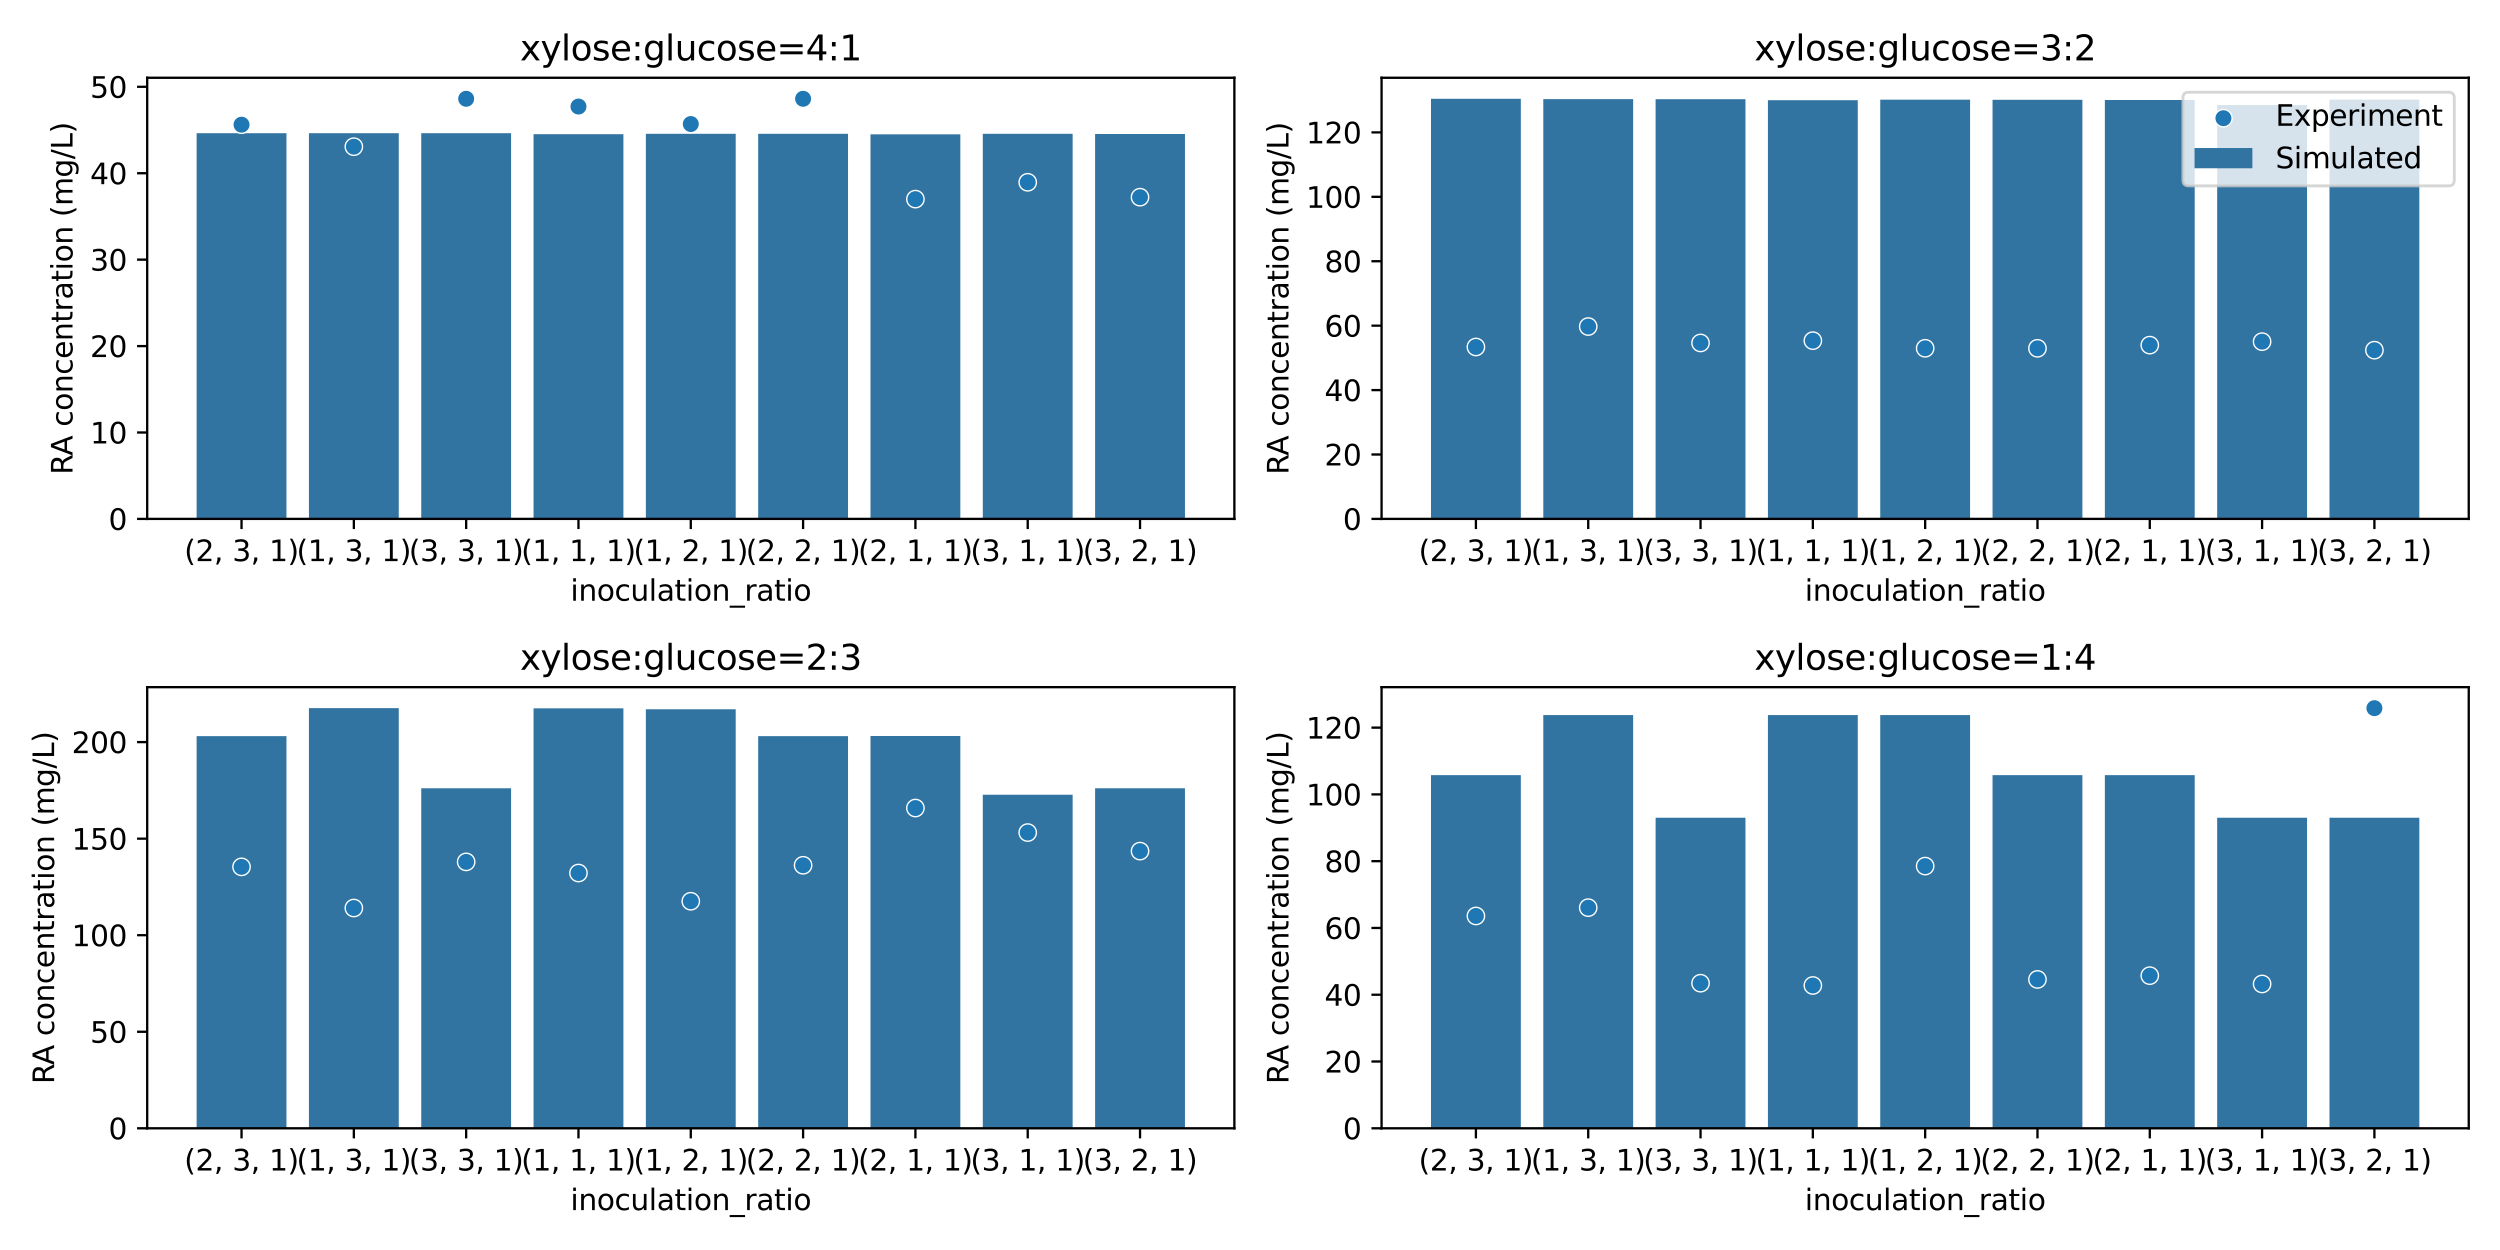 <?xml version="1.0" encoding="utf-8" standalone="no"?>
<!DOCTYPE svg PUBLIC "-//W3C//DTD SVG 1.1//EN"
  "http://www.w3.org/Graphics/SVG/1.1/DTD/svg11.dtd">
<svg xmlns:xlink="http://www.w3.org/1999/xlink" width="864pt" height="432pt" viewBox="0 0 864 432" xmlns="http://www.w3.org/2000/svg" version="1.1">
 <defs>
  <style type="text/css">*{stroke-linejoin: round; stroke-linecap: butt}</style>
 </defs>
 <g id="figure_1">
  <g id="patch_1">
   <path d="M 0 432 
L 864 432 
L 864 0 
L 0 0 
z
" style="fill: #ffffff"/>
  </g>
  <g id="axes_1">
   <g id="patch_2">
    <path d="M 50.87 179.339 
L 426.6 179.339 
L 426.6 26.88 
L 50.87 26.88 
z
" style="fill: #ffffff"/>
   </g>
   <g id="patch_3">
    <path d="M 67.949 179.339 
L 99.001 179.339 
L 99.001 46.034 
L 67.949 46.034 
z
" clip-path="url(#p2c1c762e73)" style="fill: #3274a1"/>
   </g>
   <g id="patch_4">
    <path d="M 106.764 179.339 
L 137.816 179.339 
L 137.816 46.034 
L 106.764 46.034 
z
" clip-path="url(#p2c1c762e73)" style="fill: #3274a1"/>
   </g>
   <g id="patch_5">
    <path d="M 145.579 179.339 
L 176.631 179.339 
L 176.631 46.034 
L 145.579 46.034 
z
" clip-path="url(#p2c1c762e73)" style="fill: #3274a1"/>
   </g>
   <g id="patch_6">
    <path d="M 184.394 179.339 
L 215.446 179.339 
L 215.446 46.382 
L 184.394 46.382 
z
" clip-path="url(#p2c1c762e73)" style="fill: #3274a1"/>
   </g>
   <g id="patch_7">
    <path d="M 223.209 179.339 
L 254.261 179.339 
L 254.261 46.233 
L 223.209 46.233 
z
" clip-path="url(#p2c1c762e73)" style="fill: #3274a1"/>
   </g>
   <g id="patch_8">
    <path d="M 262.024 179.339 
L 293.076 179.339 
L 293.076 46.233 
L 262.024 46.233 
z
" clip-path="url(#p2c1c762e73)" style="fill: #3274a1"/>
   </g>
   <g id="patch_9">
    <path d="M 300.839 179.339 
L 331.891 179.339 
L 331.891 46.419 
L 300.839 46.419 
z
" clip-path="url(#p2c1c762e73)" style="fill: #3274a1"/>
   </g>
   <g id="patch_10">
    <path d="M 339.654 179.339 
L 370.706 179.339 
L 370.706 46.231 
L 339.654 46.231 
z
" clip-path="url(#p2c1c762e73)" style="fill: #3274a1"/>
   </g>
   <g id="patch_11">
    <path d="M 378.469 179.339 
L 409.521 179.339 
L 409.521 46.309 
L 378.469 46.309 
z
" clip-path="url(#p2c1c762e73)" style="fill: #3274a1"/>
   </g>
   <g id="PathCollection_1">
    <defs>
     <path id="m311b9078a1" d="M 0 3 
C 0.796 3 1.559 2.684 2.121 2.121 
C 2.684 1.559 3 0.796 3 0 
C 3 -0.796 2.684 -1.559 2.121 -2.121 
C 1.559 -2.684 0.796 -3 0 -3 
C -0.796 -3 -1.559 -2.684 -2.121 -2.121 
C -2.684 -1.559 -3 -0.796 -3 0 
C -3 0.796 -2.684 1.559 -2.121 2.121 
C -1.559 2.684 -0.796 3 0 3 
z
" style="stroke: #ffffff; stroke-width: 0.48"/>
    </defs>
    <g clip-path="url(#p2c1c762e73)">
     <use xlink:href="#m311b9078a1" x="83.475" y="43.089" style="fill: #1f77b4; stroke: #ffffff; stroke-width: 0.48"/>
     <use xlink:href="#m311b9078a1" x="122.29" y="50.696" style="fill: #1f77b4; stroke: #ffffff; stroke-width: 0.48"/>
     <use xlink:href="#m311b9078a1" x="161.105" y="34.14" style="fill: #1f77b4; stroke: #ffffff; stroke-width: 0.48"/>
     <use xlink:href="#m311b9078a1" x="199.92" y="36.825" style="fill: #1f77b4; stroke: #ffffff; stroke-width: 0.48"/>
     <use xlink:href="#m311b9078a1" x="238.735" y="42.865" style="fill: #1f77b4; stroke: #ffffff; stroke-width: 0.48"/>
     <use xlink:href="#m311b9078a1" x="277.55" y="34.14" style="fill: #1f77b4; stroke: #ffffff; stroke-width: 0.48"/>
     <use xlink:href="#m311b9078a1" x="316.365" y="68.818" style="fill: #1f77b4; stroke: #ffffff; stroke-width: 0.48"/>
     <use xlink:href="#m311b9078a1" x="355.18" y="63.001" style="fill: #1f77b4; stroke: #ffffff; stroke-width: 0.48"/>
     <use xlink:href="#m311b9078a1" x="393.995" y="68.146" style="fill: #1f77b4; stroke: #ffffff; stroke-width: 0.48"/>
    </g>
   </g>
   <g id="matplotlib.axis_1">
    <g id="xtick_1">
     <g id="line2d_1">
      <defs>
       <path id="mc3646df4ee" d="M 0 0 
L 0 3.5 
" style="stroke: #000000; stroke-width: 0.8"/>
      </defs>
      <g>
       <use xlink:href="#mc3646df4ee" x="83.475" y="179.339" style="stroke: #000000; stroke-width: 0.8"/>
      </g>
     </g>
     <g id="text_1">
      <!-- (2, 3, 1) -->
      <g transform="translate(63.673 193.937) scale(0.1 -0.1)">
       <defs>
        <path id="DejaVuSans-28" d="M 1984 4856 
Q 1566 4138 1362 3434 
Q 1159 2731 1159 2009 
Q 1159 1288 1364 580 
Q 1569 -128 1984 -844 
L 1484 -844 
Q 1016 -109 783 600 
Q 550 1309 550 2009 
Q 550 2706 781 3412 
Q 1013 4119 1484 4856 
L 1984 4856 
z
" transform="scale(0.016)"/>
        <path id="DejaVuSans-32" d="M 1228 531 
L 3431 531 
L 3431 0 
L 469 0 
L 469 531 
Q 828 903 1448 1529 
Q 2069 2156 2228 2338 
Q 2531 2678 2651 2914 
Q 2772 3150 2772 3378 
Q 2772 3750 2511 3984 
Q 2250 4219 1831 4219 
Q 1534 4219 1204 4116 
Q 875 4013 500 3803 
L 500 4441 
Q 881 4594 1212 4672 
Q 1544 4750 1819 4750 
Q 2544 4750 2975 4387 
Q 3406 4025 3406 3419 
Q 3406 3131 3298 2873 
Q 3191 2616 2906 2266 
Q 2828 2175 2409 1742 
Q 1991 1309 1228 531 
z
" transform="scale(0.016)"/>
        <path id="DejaVuSans-2c" d="M 750 794 
L 1409 794 
L 1409 256 
L 897 -744 
L 494 -744 
L 750 256 
L 750 794 
z
" transform="scale(0.016)"/>
        <path id="DejaVuSans-20" transform="scale(0.016)"/>
        <path id="DejaVuSans-33" d="M 2597 2516 
Q 3050 2419 3304 2112 
Q 3559 1806 3559 1356 
Q 3559 666 3084 287 
Q 2609 -91 1734 -91 
Q 1441 -91 1130 -33 
Q 819 25 488 141 
L 488 750 
Q 750 597 1062 519 
Q 1375 441 1716 441 
Q 2309 441 2620 675 
Q 2931 909 2931 1356 
Q 2931 1769 2642 2001 
Q 2353 2234 1838 2234 
L 1294 2234 
L 1294 2753 
L 1863 2753 
Q 2328 2753 2575 2939 
Q 2822 3125 2822 3475 
Q 2822 3834 2567 4026 
Q 2313 4219 1838 4219 
Q 1578 4219 1281 4162 
Q 984 4106 628 3988 
L 628 4550 
Q 988 4650 1302 4700 
Q 1616 4750 1894 4750 
Q 2613 4750 3031 4423 
Q 3450 4097 3450 3541 
Q 3450 3153 3228 2886 
Q 3006 2619 2597 2516 
z
" transform="scale(0.016)"/>
        <path id="DejaVuSans-31" d="M 794 531 
L 1825 531 
L 1825 4091 
L 703 3866 
L 703 4441 
L 1819 4666 
L 2450 4666 
L 2450 531 
L 3481 531 
L 3481 0 
L 794 0 
L 794 531 
z
" transform="scale(0.016)"/>
        <path id="DejaVuSans-29" d="M 513 4856 
L 1013 4856 
Q 1481 4119 1714 3412 
Q 1947 2706 1947 2009 
Q 1947 1309 1714 600 
Q 1481 -109 1013 -844 
L 513 -844 
Q 928 -128 1133 580 
Q 1338 1288 1338 2009 
Q 1338 2731 1133 3434 
Q 928 4138 513 4856 
z
" transform="scale(0.016)"/>
       </defs>
       <use xlink:href="#DejaVuSans-28"/>
       <use xlink:href="#DejaVuSans-32" x="39.014"/>
       <use xlink:href="#DejaVuSans-2c" x="102.637"/>
       <use xlink:href="#DejaVuSans-20" x="134.424"/>
       <use xlink:href="#DejaVuSans-33" x="166.211"/>
       <use xlink:href="#DejaVuSans-2c" x="229.834"/>
       <use xlink:href="#DejaVuSans-20" x="261.621"/>
       <use xlink:href="#DejaVuSans-31" x="293.408"/>
       <use xlink:href="#DejaVuSans-29" x="357.031"/>
      </g>
     </g>
    </g>
    <g id="xtick_2">
     <g id="line2d_2">
      <g>
       <use xlink:href="#mc3646df4ee" x="122.29" y="179.339" style="stroke: #000000; stroke-width: 0.8"/>
      </g>
     </g>
     <g id="text_2">
      <!-- (1, 3, 1) -->
      <g transform="translate(102.488 193.937) scale(0.1 -0.1)">
       <use xlink:href="#DejaVuSans-28"/>
       <use xlink:href="#DejaVuSans-31" x="39.014"/>
       <use xlink:href="#DejaVuSans-2c" x="102.637"/>
       <use xlink:href="#DejaVuSans-20" x="134.424"/>
       <use xlink:href="#DejaVuSans-33" x="166.211"/>
       <use xlink:href="#DejaVuSans-2c" x="229.834"/>
       <use xlink:href="#DejaVuSans-20" x="261.621"/>
       <use xlink:href="#DejaVuSans-31" x="293.408"/>
       <use xlink:href="#DejaVuSans-29" x="357.031"/>
      </g>
     </g>
    </g>
    <g id="xtick_3">
     <g id="line2d_3">
      <g>
       <use xlink:href="#mc3646df4ee" x="161.105" y="179.339" style="stroke: #000000; stroke-width: 0.8"/>
      </g>
     </g>
     <g id="text_3">
      <!-- (3, 3, 1) -->
      <g transform="translate(141.303 193.937) scale(0.1 -0.1)">
       <use xlink:href="#DejaVuSans-28"/>
       <use xlink:href="#DejaVuSans-33" x="39.014"/>
       <use xlink:href="#DejaVuSans-2c" x="102.637"/>
       <use xlink:href="#DejaVuSans-20" x="134.424"/>
       <use xlink:href="#DejaVuSans-33" x="166.211"/>
       <use xlink:href="#DejaVuSans-2c" x="229.834"/>
       <use xlink:href="#DejaVuSans-20" x="261.621"/>
       <use xlink:href="#DejaVuSans-31" x="293.408"/>
       <use xlink:href="#DejaVuSans-29" x="357.031"/>
      </g>
     </g>
    </g>
    <g id="xtick_4">
     <g id="line2d_4">
      <g>
       <use xlink:href="#mc3646df4ee" x="199.92" y="179.339" style="stroke: #000000; stroke-width: 0.8"/>
      </g>
     </g>
     <g id="text_4">
      <!-- (1, 1, 1) -->
      <g transform="translate(180.118 193.937) scale(0.1 -0.1)">
       <use xlink:href="#DejaVuSans-28"/>
       <use xlink:href="#DejaVuSans-31" x="39.014"/>
       <use xlink:href="#DejaVuSans-2c" x="102.637"/>
       <use xlink:href="#DejaVuSans-20" x="134.424"/>
       <use xlink:href="#DejaVuSans-31" x="166.211"/>
       <use xlink:href="#DejaVuSans-2c" x="229.834"/>
       <use xlink:href="#DejaVuSans-20" x="261.621"/>
       <use xlink:href="#DejaVuSans-31" x="293.408"/>
       <use xlink:href="#DejaVuSans-29" x="357.031"/>
      </g>
     </g>
    </g>
    <g id="xtick_5">
     <g id="line2d_5">
      <g>
       <use xlink:href="#mc3646df4ee" x="238.735" y="179.339" style="stroke: #000000; stroke-width: 0.8"/>
      </g>
     </g>
     <g id="text_5">
      <!-- (1, 2, 1) -->
      <g transform="translate(218.933 193.937) scale(0.1 -0.1)">
       <use xlink:href="#DejaVuSans-28"/>
       <use xlink:href="#DejaVuSans-31" x="39.014"/>
       <use xlink:href="#DejaVuSans-2c" x="102.637"/>
       <use xlink:href="#DejaVuSans-20" x="134.424"/>
       <use xlink:href="#DejaVuSans-32" x="166.211"/>
       <use xlink:href="#DejaVuSans-2c" x="229.834"/>
       <use xlink:href="#DejaVuSans-20" x="261.621"/>
       <use xlink:href="#DejaVuSans-31" x="293.408"/>
       <use xlink:href="#DejaVuSans-29" x="357.031"/>
      </g>
     </g>
    </g>
    <g id="xtick_6">
     <g id="line2d_6">
      <g>
       <use xlink:href="#mc3646df4ee" x="277.55" y="179.339" style="stroke: #000000; stroke-width: 0.8"/>
      </g>
     </g>
     <g id="text_6">
      <!-- (2, 2, 1) -->
      <g transform="translate(257.749 193.937) scale(0.1 -0.1)">
       <use xlink:href="#DejaVuSans-28"/>
       <use xlink:href="#DejaVuSans-32" x="39.014"/>
       <use xlink:href="#DejaVuSans-2c" x="102.637"/>
       <use xlink:href="#DejaVuSans-20" x="134.424"/>
       <use xlink:href="#DejaVuSans-32" x="166.211"/>
       <use xlink:href="#DejaVuSans-2c" x="229.834"/>
       <use xlink:href="#DejaVuSans-20" x="261.621"/>
       <use xlink:href="#DejaVuSans-31" x="293.408"/>
       <use xlink:href="#DejaVuSans-29" x="357.031"/>
      </g>
     </g>
    </g>
    <g id="xtick_7">
     <g id="line2d_7">
      <g>
       <use xlink:href="#mc3646df4ee" x="316.365" y="179.339" style="stroke: #000000; stroke-width: 0.8"/>
      </g>
     </g>
     <g id="text_7">
      <!-- (2, 1, 1) -->
      <g transform="translate(296.564 193.937) scale(0.1 -0.1)">
       <use xlink:href="#DejaVuSans-28"/>
       <use xlink:href="#DejaVuSans-32" x="39.014"/>
       <use xlink:href="#DejaVuSans-2c" x="102.637"/>
       <use xlink:href="#DejaVuSans-20" x="134.424"/>
       <use xlink:href="#DejaVuSans-31" x="166.211"/>
       <use xlink:href="#DejaVuSans-2c" x="229.834"/>
       <use xlink:href="#DejaVuSans-20" x="261.621"/>
       <use xlink:href="#DejaVuSans-31" x="293.408"/>
       <use xlink:href="#DejaVuSans-29" x="357.031"/>
      </g>
     </g>
    </g>
    <g id="xtick_8">
     <g id="line2d_8">
      <g>
       <use xlink:href="#mc3646df4ee" x="355.18" y="179.339" style="stroke: #000000; stroke-width: 0.8"/>
      </g>
     </g>
     <g id="text_8">
      <!-- (3, 1, 1) -->
      <g transform="translate(335.379 193.937) scale(0.1 -0.1)">
       <use xlink:href="#DejaVuSans-28"/>
       <use xlink:href="#DejaVuSans-33" x="39.014"/>
       <use xlink:href="#DejaVuSans-2c" x="102.637"/>
       <use xlink:href="#DejaVuSans-20" x="134.424"/>
       <use xlink:href="#DejaVuSans-31" x="166.211"/>
       <use xlink:href="#DejaVuSans-2c" x="229.834"/>
       <use xlink:href="#DejaVuSans-20" x="261.621"/>
       <use xlink:href="#DejaVuSans-31" x="293.408"/>
       <use xlink:href="#DejaVuSans-29" x="357.031"/>
      </g>
     </g>
    </g>
    <g id="xtick_9">
     <g id="line2d_9">
      <g>
       <use xlink:href="#mc3646df4ee" x="393.995" y="179.339" style="stroke: #000000; stroke-width: 0.8"/>
      </g>
     </g>
     <g id="text_9">
      <!-- (3, 2, 1) -->
      <g transform="translate(374.194 193.937) scale(0.1 -0.1)">
       <use xlink:href="#DejaVuSans-28"/>
       <use xlink:href="#DejaVuSans-33" x="39.014"/>
       <use xlink:href="#DejaVuSans-2c" x="102.637"/>
       <use xlink:href="#DejaVuSans-20" x="134.424"/>
       <use xlink:href="#DejaVuSans-32" x="166.211"/>
       <use xlink:href="#DejaVuSans-2c" x="229.834"/>
       <use xlink:href="#DejaVuSans-20" x="261.621"/>
       <use xlink:href="#DejaVuSans-31" x="293.408"/>
       <use xlink:href="#DejaVuSans-29" x="357.031"/>
      </g>
     </g>
    </g>
    <g id="text_10">
     <!-- inoculation_ratio -->
     <g transform="translate(197.141 207.615) scale(0.1 -0.1)">
      <defs>
       <path id="DejaVuSans-69" d="M 603 3500 
L 1178 3500 
L 1178 0 
L 603 0 
L 603 3500 
z
M 603 4863 
L 1178 4863 
L 1178 4134 
L 603 4134 
L 603 4863 
z
" transform="scale(0.016)"/>
       <path id="DejaVuSans-6e" d="M 3513 2113 
L 3513 0 
L 2938 0 
L 2938 2094 
Q 2938 2591 2744 2837 
Q 2550 3084 2163 3084 
Q 1697 3084 1428 2787 
Q 1159 2491 1159 1978 
L 1159 0 
L 581 0 
L 581 3500 
L 1159 3500 
L 1159 2956 
Q 1366 3272 1645 3428 
Q 1925 3584 2291 3584 
Q 2894 3584 3203 3211 
Q 3513 2838 3513 2113 
z
" transform="scale(0.016)"/>
       <path id="DejaVuSans-6f" d="M 1959 3097 
Q 1497 3097 1228 2736 
Q 959 2375 959 1747 
Q 959 1119 1226 758 
Q 1494 397 1959 397 
Q 2419 397 2687 759 
Q 2956 1122 2956 1747 
Q 2956 2369 2687 2733 
Q 2419 3097 1959 3097 
z
M 1959 3584 
Q 2709 3584 3137 3096 
Q 3566 2609 3566 1747 
Q 3566 888 3137 398 
Q 2709 -91 1959 -91 
Q 1206 -91 779 398 
Q 353 888 353 1747 
Q 353 2609 779 3096 
Q 1206 3584 1959 3584 
z
" transform="scale(0.016)"/>
       <path id="DejaVuSans-63" d="M 3122 3366 
L 3122 2828 
Q 2878 2963 2633 3030 
Q 2388 3097 2138 3097 
Q 1578 3097 1268 2742 
Q 959 2388 959 1747 
Q 959 1106 1268 751 
Q 1578 397 2138 397 
Q 2388 397 2633 464 
Q 2878 531 3122 666 
L 3122 134 
Q 2881 22 2623 -34 
Q 2366 -91 2075 -91 
Q 1284 -91 818 406 
Q 353 903 353 1747 
Q 353 2603 823 3093 
Q 1294 3584 2113 3584 
Q 2378 3584 2631 3529 
Q 2884 3475 3122 3366 
z
" transform="scale(0.016)"/>
       <path id="DejaVuSans-75" d="M 544 1381 
L 544 3500 
L 1119 3500 
L 1119 1403 
Q 1119 906 1312 657 
Q 1506 409 1894 409 
Q 2359 409 2629 706 
Q 2900 1003 2900 1516 
L 2900 3500 
L 3475 3500 
L 3475 0 
L 2900 0 
L 2900 538 
Q 2691 219 2414 64 
Q 2138 -91 1772 -91 
Q 1169 -91 856 284 
Q 544 659 544 1381 
z
M 1991 3584 
L 1991 3584 
z
" transform="scale(0.016)"/>
       <path id="DejaVuSans-6c" d="M 603 4863 
L 1178 4863 
L 1178 0 
L 603 0 
L 603 4863 
z
" transform="scale(0.016)"/>
       <path id="DejaVuSans-61" d="M 2194 1759 
Q 1497 1759 1228 1600 
Q 959 1441 959 1056 
Q 959 750 1161 570 
Q 1363 391 1709 391 
Q 2188 391 2477 730 
Q 2766 1069 2766 1631 
L 2766 1759 
L 2194 1759 
z
M 3341 1997 
L 3341 0 
L 2766 0 
L 2766 531 
Q 2569 213 2275 61 
Q 1981 -91 1556 -91 
Q 1019 -91 701 211 
Q 384 513 384 1019 
Q 384 1609 779 1909 
Q 1175 2209 1959 2209 
L 2766 2209 
L 2766 2266 
Q 2766 2663 2505 2880 
Q 2244 3097 1772 3097 
Q 1472 3097 1187 3025 
Q 903 2953 641 2809 
L 641 3341 
Q 956 3463 1253 3523 
Q 1550 3584 1831 3584 
Q 2591 3584 2966 3190 
Q 3341 2797 3341 1997 
z
" transform="scale(0.016)"/>
       <path id="DejaVuSans-74" d="M 1172 4494 
L 1172 3500 
L 2356 3500 
L 2356 3053 
L 1172 3053 
L 1172 1153 
Q 1172 725 1289 603 
Q 1406 481 1766 481 
L 2356 481 
L 2356 0 
L 1766 0 
Q 1100 0 847 248 
Q 594 497 594 1153 
L 594 3053 
L 172 3053 
L 172 3500 
L 594 3500 
L 594 4494 
L 1172 4494 
z
" transform="scale(0.016)"/>
       <path id="DejaVuSans-5f" d="M 3263 -1063 
L 3263 -1509 
L -63 -1509 
L -63 -1063 
L 3263 -1063 
z
" transform="scale(0.016)"/>
       <path id="DejaVuSans-72" d="M 2631 2963 
Q 2534 3019 2420 3045 
Q 2306 3072 2169 3072 
Q 1681 3072 1420 2755 
Q 1159 2438 1159 1844 
L 1159 0 
L 581 0 
L 581 3500 
L 1159 3500 
L 1159 2956 
Q 1341 3275 1631 3429 
Q 1922 3584 2338 3584 
Q 2397 3584 2469 3576 
Q 2541 3569 2628 3553 
L 2631 2963 
z
" transform="scale(0.016)"/>
      </defs>
      <use xlink:href="#DejaVuSans-69"/>
      <use xlink:href="#DejaVuSans-6e" x="27.783"/>
      <use xlink:href="#DejaVuSans-6f" x="91.162"/>
      <use xlink:href="#DejaVuSans-63" x="152.344"/>
      <use xlink:href="#DejaVuSans-75" x="207.324"/>
      <use xlink:href="#DejaVuSans-6c" x="270.703"/>
      <use xlink:href="#DejaVuSans-61" x="298.486"/>
      <use xlink:href="#DejaVuSans-74" x="359.766"/>
      <use xlink:href="#DejaVuSans-69" x="398.975"/>
      <use xlink:href="#DejaVuSans-6f" x="426.758"/>
      <use xlink:href="#DejaVuSans-6e" x="487.939"/>
      <use xlink:href="#DejaVuSans-5f" x="551.318"/>
      <use xlink:href="#DejaVuSans-72" x="601.318"/>
      <use xlink:href="#DejaVuSans-61" x="642.432"/>
      <use xlink:href="#DejaVuSans-74" x="703.711"/>
      <use xlink:href="#DejaVuSans-69" x="742.92"/>
      <use xlink:href="#DejaVuSans-6f" x="770.703"/>
     </g>
    </g>
   </g>
   <g id="matplotlib.axis_2">
    <g id="ytick_1">
     <g id="line2d_10">
      <defs>
       <path id="ma31a2ef043" d="M 0 0 
L -3.5 0 
" style="stroke: #000000; stroke-width: 0.8"/>
      </defs>
      <g>
       <use xlink:href="#ma31a2ef043" x="50.87" y="179.339" style="stroke: #000000; stroke-width: 0.8"/>
      </g>
     </g>
     <g id="text_11">
      <!-- 0 -->
      <g transform="translate(37.508 183.138) scale(0.1 -0.1)">
       <defs>
        <path id="DejaVuSans-30" d="M 2034 4250 
Q 1547 4250 1301 3770 
Q 1056 3291 1056 2328 
Q 1056 1369 1301 889 
Q 1547 409 2034 409 
Q 2525 409 2770 889 
Q 3016 1369 3016 2328 
Q 3016 3291 2770 3770 
Q 2525 4250 2034 4250 
z
M 2034 4750 
Q 2819 4750 3233 4129 
Q 3647 3509 3647 2328 
Q 3647 1150 3233 529 
Q 2819 -91 2034 -91 
Q 1250 -91 836 529 
Q 422 1150 422 2328 
Q 422 3509 836 4129 
Q 1250 4750 2034 4750 
z
" transform="scale(0.016)"/>
       </defs>
       <use xlink:href="#DejaVuSans-30"/>
      </g>
     </g>
    </g>
    <g id="ytick_2">
     <g id="line2d_11">
      <g>
       <use xlink:href="#ma31a2ef043" x="50.87" y="149.471" style="stroke: #000000; stroke-width: 0.8"/>
      </g>
     </g>
     <g id="text_12">
      <!-- 10 -->
      <g transform="translate(31.145 153.27) scale(0.1 -0.1)">
       <use xlink:href="#DejaVuSans-31"/>
       <use xlink:href="#DejaVuSans-30" x="63.623"/>
      </g>
     </g>
    </g>
    <g id="ytick_3">
     <g id="line2d_12">
      <g>
       <use xlink:href="#ma31a2ef043" x="50.87" y="119.604" style="stroke: #000000; stroke-width: 0.8"/>
      </g>
     </g>
     <g id="text_13">
      <!-- 20 -->
      <g transform="translate(31.145 123.403) scale(0.1 -0.1)">
       <use xlink:href="#DejaVuSans-32"/>
       <use xlink:href="#DejaVuSans-30" x="63.623"/>
      </g>
     </g>
    </g>
    <g id="ytick_4">
     <g id="line2d_13">
      <g>
       <use xlink:href="#ma31a2ef043" x="50.87" y="89.736" style="stroke: #000000; stroke-width: 0.8"/>
      </g>
     </g>
     <g id="text_14">
      <!-- 30 -->
      <g transform="translate(31.145 93.535) scale(0.1 -0.1)">
       <use xlink:href="#DejaVuSans-33"/>
       <use xlink:href="#DejaVuSans-30" x="63.623"/>
      </g>
     </g>
    </g>
    <g id="ytick_5">
     <g id="line2d_14">
      <g>
       <use xlink:href="#ma31a2ef043" x="50.87" y="59.869" style="stroke: #000000; stroke-width: 0.8"/>
      </g>
     </g>
     <g id="text_15">
      <!-- 40 -->
      <g transform="translate(31.145 63.668) scale(0.1 -0.1)">
       <defs>
        <path id="DejaVuSans-34" d="M 2419 4116 
L 825 1625 
L 2419 1625 
L 2419 4116 
z
M 2253 4666 
L 3047 4666 
L 3047 1625 
L 3713 1625 
L 3713 1100 
L 3047 1100 
L 3047 0 
L 2419 0 
L 2419 1100 
L 313 1100 
L 313 1709 
L 2253 4666 
z
" transform="scale(0.016)"/>
       </defs>
       <use xlink:href="#DejaVuSans-34"/>
       <use xlink:href="#DejaVuSans-30" x="63.623"/>
      </g>
     </g>
    </g>
    <g id="ytick_6">
     <g id="line2d_15">
      <g>
       <use xlink:href="#ma31a2ef043" x="50.87" y="30.001" style="stroke: #000000; stroke-width: 0.8"/>
      </g>
     </g>
     <g id="text_16">
      <!-- 50 -->
      <g transform="translate(31.145 33.8) scale(0.1 -0.1)">
       <defs>
        <path id="DejaVuSans-35" d="M 691 4666 
L 3169 4666 
L 3169 4134 
L 1269 4134 
L 1269 2991 
Q 1406 3038 1543 3061 
Q 1681 3084 1819 3084 
Q 2600 3084 3056 2656 
Q 3513 2228 3513 1497 
Q 3513 744 3044 326 
Q 2575 -91 1722 -91 
Q 1428 -91 1123 -41 
Q 819 9 494 109 
L 494 744 
Q 775 591 1075 516 
Q 1375 441 1709 441 
Q 2250 441 2565 725 
Q 2881 1009 2881 1497 
Q 2881 1984 2565 2268 
Q 2250 2553 1709 2553 
Q 1456 2553 1204 2497 
Q 953 2441 691 2322 
L 691 4666 
z
" transform="scale(0.016)"/>
       </defs>
       <use xlink:href="#DejaVuSans-35"/>
       <use xlink:href="#DejaVuSans-30" x="63.623"/>
      </g>
     </g>
    </g>
    <g id="text_17">
     <!-- RA concentration (mg/L) -->
     <g transform="translate(25.065 164.027) rotate(-90) scale(0.1 -0.1)">
      <defs>
       <path id="DejaVuSans-52" d="M 2841 2188 
Q 3044 2119 3236 1894 
Q 3428 1669 3622 1275 
L 4263 0 
L 3584 0 
L 2988 1197 
Q 2756 1666 2539 1819 
Q 2322 1972 1947 1972 
L 1259 1972 
L 1259 0 
L 628 0 
L 628 4666 
L 2053 4666 
Q 2853 4666 3247 4331 
Q 3641 3997 3641 3322 
Q 3641 2881 3436 2590 
Q 3231 2300 2841 2188 
z
M 1259 4147 
L 1259 2491 
L 2053 2491 
Q 2509 2491 2742 2702 
Q 2975 2913 2975 3322 
Q 2975 3731 2742 3939 
Q 2509 4147 2053 4147 
L 1259 4147 
z
" transform="scale(0.016)"/>
       <path id="DejaVuSans-41" d="M 2188 4044 
L 1331 1722 
L 3047 1722 
L 2188 4044 
z
M 1831 4666 
L 2547 4666 
L 4325 0 
L 3669 0 
L 3244 1197 
L 1141 1197 
L 716 0 
L 50 0 
L 1831 4666 
z
" transform="scale(0.016)"/>
       <path id="DejaVuSans-65" d="M 3597 1894 
L 3597 1613 
L 953 1613 
Q 991 1019 1311 708 
Q 1631 397 2203 397 
Q 2534 397 2845 478 
Q 3156 559 3463 722 
L 3463 178 
Q 3153 47 2828 -22 
Q 2503 -91 2169 -91 
Q 1331 -91 842 396 
Q 353 884 353 1716 
Q 353 2575 817 3079 
Q 1281 3584 2069 3584 
Q 2775 3584 3186 3129 
Q 3597 2675 3597 1894 
z
M 3022 2063 
Q 3016 2534 2758 2815 
Q 2500 3097 2075 3097 
Q 1594 3097 1305 2825 
Q 1016 2553 972 2059 
L 3022 2063 
z
" transform="scale(0.016)"/>
       <path id="DejaVuSans-6d" d="M 3328 2828 
Q 3544 3216 3844 3400 
Q 4144 3584 4550 3584 
Q 5097 3584 5394 3201 
Q 5691 2819 5691 2113 
L 5691 0 
L 5113 0 
L 5113 2094 
Q 5113 2597 4934 2840 
Q 4756 3084 4391 3084 
Q 3944 3084 3684 2787 
Q 3425 2491 3425 1978 
L 3425 0 
L 2847 0 
L 2847 2094 
Q 2847 2600 2669 2842 
Q 2491 3084 2119 3084 
Q 1678 3084 1418 2786 
Q 1159 2488 1159 1978 
L 1159 0 
L 581 0 
L 581 3500 
L 1159 3500 
L 1159 2956 
Q 1356 3278 1631 3431 
Q 1906 3584 2284 3584 
Q 2666 3584 2933 3390 
Q 3200 3197 3328 2828 
z
" transform="scale(0.016)"/>
       <path id="DejaVuSans-67" d="M 2906 1791 
Q 2906 2416 2648 2759 
Q 2391 3103 1925 3103 
Q 1463 3103 1205 2759 
Q 947 2416 947 1791 
Q 947 1169 1205 825 
Q 1463 481 1925 481 
Q 2391 481 2648 825 
Q 2906 1169 2906 1791 
z
M 3481 434 
Q 3481 -459 3084 -895 
Q 2688 -1331 1869 -1331 
Q 1566 -1331 1297 -1286 
Q 1028 -1241 775 -1147 
L 775 -588 
Q 1028 -725 1275 -790 
Q 1522 -856 1778 -856 
Q 2344 -856 2625 -561 
Q 2906 -266 2906 331 
L 2906 616 
Q 2728 306 2450 153 
Q 2172 0 1784 0 
Q 1141 0 747 490 
Q 353 981 353 1791 
Q 353 2603 747 3093 
Q 1141 3584 1784 3584 
Q 2172 3584 2450 3431 
Q 2728 3278 2906 2969 
L 2906 3500 
L 3481 3500 
L 3481 434 
z
" transform="scale(0.016)"/>
       <path id="DejaVuSans-2f" d="M 1625 4666 
L 2156 4666 
L 531 -594 
L 0 -594 
L 1625 4666 
z
" transform="scale(0.016)"/>
       <path id="DejaVuSans-4c" d="M 628 4666 
L 1259 4666 
L 1259 531 
L 3531 531 
L 3531 0 
L 628 0 
L 628 4666 
z
" transform="scale(0.016)"/>
      </defs>
      <use xlink:href="#DejaVuSans-52"/>
      <use xlink:href="#DejaVuSans-41" x="65.482"/>
      <use xlink:href="#DejaVuSans-20" x="133.891"/>
      <use xlink:href="#DejaVuSans-63" x="165.678"/>
      <use xlink:href="#DejaVuSans-6f" x="220.658"/>
      <use xlink:href="#DejaVuSans-6e" x="281.84"/>
      <use xlink:href="#DejaVuSans-63" x="345.219"/>
      <use xlink:href="#DejaVuSans-65" x="400.199"/>
      <use xlink:href="#DejaVuSans-6e" x="461.723"/>
      <use xlink:href="#DejaVuSans-74" x="525.102"/>
      <use xlink:href="#DejaVuSans-72" x="564.311"/>
      <use xlink:href="#DejaVuSans-61" x="605.424"/>
      <use xlink:href="#DejaVuSans-74" x="666.703"/>
      <use xlink:href="#DejaVuSans-69" x="705.912"/>
      <use xlink:href="#DejaVuSans-6f" x="733.695"/>
      <use xlink:href="#DejaVuSans-6e" x="794.877"/>
      <use xlink:href="#DejaVuSans-20" x="858.256"/>
      <use xlink:href="#DejaVuSans-28" x="890.043"/>
      <use xlink:href="#DejaVuSans-6d" x="929.057"/>
      <use xlink:href="#DejaVuSans-67" x="1026.469"/>
      <use xlink:href="#DejaVuSans-2f" x="1089.945"/>
      <use xlink:href="#DejaVuSans-4c" x="1123.637"/>
      <use xlink:href="#DejaVuSans-29" x="1179.35"/>
     </g>
    </g>
   </g>
   <g id="line2d_16">
    <path clip-path="url(#p2c1c762e73)" style="fill: none; stroke: #424242; stroke-width: 2.7; stroke-linecap: square"/>
   </g>
   <g id="line2d_17">
    <path clip-path="url(#p2c1c762e73)" style="fill: none; stroke: #424242; stroke-width: 2.7; stroke-linecap: square"/>
   </g>
   <g id="line2d_18">
    <path clip-path="url(#p2c1c762e73)" style="fill: none; stroke: #424242; stroke-width: 2.7; stroke-linecap: square"/>
   </g>
   <g id="line2d_19">
    <path clip-path="url(#p2c1c762e73)" style="fill: none; stroke: #424242; stroke-width: 2.7; stroke-linecap: square"/>
   </g>
   <g id="line2d_20">
    <path clip-path="url(#p2c1c762e73)" style="fill: none; stroke: #424242; stroke-width: 2.7; stroke-linecap: square"/>
   </g>
   <g id="line2d_21">
    <path clip-path="url(#p2c1c762e73)" style="fill: none; stroke: #424242; stroke-width: 2.7; stroke-linecap: square"/>
   </g>
   <g id="line2d_22">
    <path clip-path="url(#p2c1c762e73)" style="fill: none; stroke: #424242; stroke-width: 2.7; stroke-linecap: square"/>
   </g>
   <g id="line2d_23">
    <path clip-path="url(#p2c1c762e73)" style="fill: none; stroke: #424242; stroke-width: 2.7; stroke-linecap: square"/>
   </g>
   <g id="line2d_24">
    <path clip-path="url(#p2c1c762e73)" style="fill: none; stroke: #424242; stroke-width: 2.7; stroke-linecap: square"/>
   </g>
   <g id="patch_12">
    <path d="M 50.87 179.339 
L 50.87 26.88 
" style="fill: none; stroke: #000000; stroke-width: 0.8; stroke-linejoin: miter; stroke-linecap: square"/>
   </g>
   <g id="patch_13">
    <path d="M 426.6 179.339 
L 426.6 26.88 
" style="fill: none; stroke: #000000; stroke-width: 0.8; stroke-linejoin: miter; stroke-linecap: square"/>
   </g>
   <g id="patch_14">
    <path d="M 50.87 179.339 
L 426.6 179.339 
" style="fill: none; stroke: #000000; stroke-width: 0.8; stroke-linejoin: miter; stroke-linecap: square"/>
   </g>
   <g id="patch_15">
    <path d="M 50.87 26.88 
L 426.6 26.88 
" style="fill: none; stroke: #000000; stroke-width: 0.8; stroke-linejoin: miter; stroke-linecap: square"/>
   </g>
   <g id="text_18">
    <!-- xylose:glucose=4:1 -->
    <g transform="translate(179.705 20.88) scale(0.12 -0.12)">
     <defs>
      <path id="DejaVuSans-78" d="M 3513 3500 
L 2247 1797 
L 3578 0 
L 2900 0 
L 1881 1375 
L 863 0 
L 184 0 
L 1544 1831 
L 300 3500 
L 978 3500 
L 1906 2253 
L 2834 3500 
L 3513 3500 
z
" transform="scale(0.016)"/>
      <path id="DejaVuSans-79" d="M 2059 -325 
Q 1816 -950 1584 -1140 
Q 1353 -1331 966 -1331 
L 506 -1331 
L 506 -850 
L 844 -850 
Q 1081 -850 1212 -737 
Q 1344 -625 1503 -206 
L 1606 56 
L 191 3500 
L 800 3500 
L 1894 763 
L 2988 3500 
L 3597 3500 
L 2059 -325 
z
" transform="scale(0.016)"/>
      <path id="DejaVuSans-73" d="M 2834 3397 
L 2834 2853 
Q 2591 2978 2328 3040 
Q 2066 3103 1784 3103 
Q 1356 3103 1142 2972 
Q 928 2841 928 2578 
Q 928 2378 1081 2264 
Q 1234 2150 1697 2047 
L 1894 2003 
Q 2506 1872 2764 1633 
Q 3022 1394 3022 966 
Q 3022 478 2636 193 
Q 2250 -91 1575 -91 
Q 1294 -91 989 -36 
Q 684 19 347 128 
L 347 722 
Q 666 556 975 473 
Q 1284 391 1588 391 
Q 1994 391 2212 530 
Q 2431 669 2431 922 
Q 2431 1156 2273 1281 
Q 2116 1406 1581 1522 
L 1381 1569 
Q 847 1681 609 1914 
Q 372 2147 372 2553 
Q 372 3047 722 3315 
Q 1072 3584 1716 3584 
Q 2034 3584 2315 3537 
Q 2597 3491 2834 3397 
z
" transform="scale(0.016)"/>
      <path id="DejaVuSans-3a" d="M 750 794 
L 1409 794 
L 1409 0 
L 750 0 
L 750 794 
z
M 750 3309 
L 1409 3309 
L 1409 2516 
L 750 2516 
L 750 3309 
z
" transform="scale(0.016)"/>
      <path id="DejaVuSans-3d" d="M 678 2906 
L 4684 2906 
L 4684 2381 
L 678 2381 
L 678 2906 
z
M 678 1631 
L 4684 1631 
L 4684 1100 
L 678 1100 
L 678 1631 
z
" transform="scale(0.016)"/>
     </defs>
     <use xlink:href="#DejaVuSans-78"/>
     <use xlink:href="#DejaVuSans-79" x="59.18"/>
     <use xlink:href="#DejaVuSans-6c" x="118.359"/>
     <use xlink:href="#DejaVuSans-6f" x="146.143"/>
     <use xlink:href="#DejaVuSans-73" x="207.324"/>
     <use xlink:href="#DejaVuSans-65" x="259.424"/>
     <use xlink:href="#DejaVuSans-3a" x="320.947"/>
     <use xlink:href="#DejaVuSans-67" x="354.639"/>
     <use xlink:href="#DejaVuSans-6c" x="418.115"/>
     <use xlink:href="#DejaVuSans-75" x="445.898"/>
     <use xlink:href="#DejaVuSans-63" x="509.277"/>
     <use xlink:href="#DejaVuSans-6f" x="564.258"/>
     <use xlink:href="#DejaVuSans-73" x="625.439"/>
     <use xlink:href="#DejaVuSans-65" x="677.539"/>
     <use xlink:href="#DejaVuSans-3d" x="739.062"/>
     <use xlink:href="#DejaVuSans-34" x="822.852"/>
     <use xlink:href="#DejaVuSans-3a" x="886.475"/>
     <use xlink:href="#DejaVuSans-31" x="920.166"/>
    </g>
   </g>
  </g>
  <g id="axes_2">
   <g id="patch_16">
    <path d="M 477.47 179.339 
L 853.2 179.339 
L 853.2 26.88 
L 477.47 26.88 
z
" style="fill: #ffffff"/>
   </g>
   <g id="patch_17">
    <path d="M 494.549 179.339 
L 525.601 179.339 
L 525.601 34.14 
L 494.549 34.14 
z
" clip-path="url(#p8a6439b1b1)" style="fill: #3274a1"/>
   </g>
   <g id="patch_18">
    <path d="M 533.364 179.339 
L 564.416 179.339 
L 564.416 34.26 
L 533.364 34.26 
z
" clip-path="url(#p8a6439b1b1)" style="fill: #3274a1"/>
   </g>
   <g id="patch_19">
    <path d="M 572.179 179.339 
L 603.231 179.339 
L 603.231 34.284 
L 572.179 34.284 
z
" clip-path="url(#p8a6439b1b1)" style="fill: #3274a1"/>
   </g>
   <g id="patch_20">
    <path d="M 610.994 179.339 
L 642.046 179.339 
L 642.046 34.618 
L 610.994 34.618 
z
" clip-path="url(#p8a6439b1b1)" style="fill: #3274a1"/>
   </g>
   <g id="patch_21">
    <path d="M 649.809 179.339 
L 680.861 179.339 
L 680.861 34.443 
L 649.809 34.443 
z
" clip-path="url(#p8a6439b1b1)" style="fill: #3274a1"/>
   </g>
   <g id="patch_22">
    <path d="M 688.624 179.339 
L 719.676 179.339 
L 719.676 34.499 
L 688.624 34.499 
z
" clip-path="url(#p8a6439b1b1)" style="fill: #3274a1"/>
   </g>
   <g id="patch_23">
    <path d="M 727.439 179.339 
L 758.491 179.339 
L 758.491 34.551 
L 727.439 34.551 
z
" clip-path="url(#p8a6439b1b1)" style="fill: #3274a1"/>
   </g>
   <g id="patch_24">
    <path d="M 766.254 179.339 
L 797.306 179.339 
L 797.306 36.317 
L 766.254 36.317 
z
" clip-path="url(#p8a6439b1b1)" style="fill: #3274a1"/>
   </g>
   <g id="patch_25">
    <path d="M 805.069 179.339 
L 836.121 179.339 
L 836.121 34.427 
L 805.069 34.427 
z
" clip-path="url(#p8a6439b1b1)" style="fill: #3274a1"/>
   </g>
   <g id="PathCollection_2">
    <g clip-path="url(#p8a6439b1b1)">
     <use xlink:href="#m311b9078a1" x="510.075" y="119.918" style="fill: #1f77b4; stroke: #ffffff; stroke-width: 0.48"/>
     <use xlink:href="#m311b9078a1" x="548.89" y="112.854" style="fill: #1f77b4; stroke: #ffffff; stroke-width: 0.48"/>
     <use xlink:href="#m311b9078a1" x="587.705" y="118.525" style="fill: #1f77b4; stroke: #ffffff; stroke-width: 0.48"/>
     <use xlink:href="#m311b9078a1" x="626.52" y="117.728" style="fill: #1f77b4; stroke: #ffffff; stroke-width: 0.48"/>
     <use xlink:href="#m311b9078a1" x="665.335" y="120.367" style="fill: #1f77b4; stroke: #ffffff; stroke-width: 0.48"/>
     <use xlink:href="#m311b9078a1" x="704.15" y="120.378" style="fill: #1f77b4; stroke: #ffffff; stroke-width: 0.48"/>
     <use xlink:href="#m311b9078a1" x="742.965" y="119.277" style="fill: #1f77b4; stroke: #ffffff; stroke-width: 0.48"/>
     <use xlink:href="#m311b9078a1" x="781.78" y="118.076" style="fill: #1f77b4; stroke: #ffffff; stroke-width: 0.48"/>
     <use xlink:href="#m311b9078a1" x="820.595" y="121.018" style="fill: #1f77b4; stroke: #ffffff; stroke-width: 0.48"/>
    </g>
   </g>
   <g id="matplotlib.axis_3">
    <g id="xtick_10">
     <g id="line2d_25">
      <g>
       <use xlink:href="#mc3646df4ee" x="510.075" y="179.339" style="stroke: #000000; stroke-width: 0.8"/>
      </g>
     </g>
     <g id="text_19">
      <!-- (2, 3, 1) -->
      <g transform="translate(490.273 193.937) scale(0.1 -0.1)">
       <use xlink:href="#DejaVuSans-28"/>
       <use xlink:href="#DejaVuSans-32" x="39.014"/>
       <use xlink:href="#DejaVuSans-2c" x="102.637"/>
       <use xlink:href="#DejaVuSans-20" x="134.424"/>
       <use xlink:href="#DejaVuSans-33" x="166.211"/>
       <use xlink:href="#DejaVuSans-2c" x="229.834"/>
       <use xlink:href="#DejaVuSans-20" x="261.621"/>
       <use xlink:href="#DejaVuSans-31" x="293.408"/>
       <use xlink:href="#DejaVuSans-29" x="357.031"/>
      </g>
     </g>
    </g>
    <g id="xtick_11">
     <g id="line2d_26">
      <g>
       <use xlink:href="#mc3646df4ee" x="548.89" y="179.339" style="stroke: #000000; stroke-width: 0.8"/>
      </g>
     </g>
     <g id="text_20">
      <!-- (1, 3, 1) -->
      <g transform="translate(529.088 193.937) scale(0.1 -0.1)">
       <use xlink:href="#DejaVuSans-28"/>
       <use xlink:href="#DejaVuSans-31" x="39.014"/>
       <use xlink:href="#DejaVuSans-2c" x="102.637"/>
       <use xlink:href="#DejaVuSans-20" x="134.424"/>
       <use xlink:href="#DejaVuSans-33" x="166.211"/>
       <use xlink:href="#DejaVuSans-2c" x="229.834"/>
       <use xlink:href="#DejaVuSans-20" x="261.621"/>
       <use xlink:href="#DejaVuSans-31" x="293.408"/>
       <use xlink:href="#DejaVuSans-29" x="357.031"/>
      </g>
     </g>
    </g>
    <g id="xtick_12">
     <g id="line2d_27">
      <g>
       <use xlink:href="#mc3646df4ee" x="587.705" y="179.339" style="stroke: #000000; stroke-width: 0.8"/>
      </g>
     </g>
     <g id="text_21">
      <!-- (3, 3, 1) -->
      <g transform="translate(567.903 193.937) scale(0.1 -0.1)">
       <use xlink:href="#DejaVuSans-28"/>
       <use xlink:href="#DejaVuSans-33" x="39.014"/>
       <use xlink:href="#DejaVuSans-2c" x="102.637"/>
       <use xlink:href="#DejaVuSans-20" x="134.424"/>
       <use xlink:href="#DejaVuSans-33" x="166.211"/>
       <use xlink:href="#DejaVuSans-2c" x="229.834"/>
       <use xlink:href="#DejaVuSans-20" x="261.621"/>
       <use xlink:href="#DejaVuSans-31" x="293.408"/>
       <use xlink:href="#DejaVuSans-29" x="357.031"/>
      </g>
     </g>
    </g>
    <g id="xtick_13">
     <g id="line2d_28">
      <g>
       <use xlink:href="#mc3646df4ee" x="626.52" y="179.339" style="stroke: #000000; stroke-width: 0.8"/>
      </g>
     </g>
     <g id="text_22">
      <!-- (1, 1, 1) -->
      <g transform="translate(606.718 193.937) scale(0.1 -0.1)">
       <use xlink:href="#DejaVuSans-28"/>
       <use xlink:href="#DejaVuSans-31" x="39.014"/>
       <use xlink:href="#DejaVuSans-2c" x="102.637"/>
       <use xlink:href="#DejaVuSans-20" x="134.424"/>
       <use xlink:href="#DejaVuSans-31" x="166.211"/>
       <use xlink:href="#DejaVuSans-2c" x="229.834"/>
       <use xlink:href="#DejaVuSans-20" x="261.621"/>
       <use xlink:href="#DejaVuSans-31" x="293.408"/>
       <use xlink:href="#DejaVuSans-29" x="357.031"/>
      </g>
     </g>
    </g>
    <g id="xtick_14">
     <g id="line2d_29">
      <g>
       <use xlink:href="#mc3646df4ee" x="665.335" y="179.339" style="stroke: #000000; stroke-width: 0.8"/>
      </g>
     </g>
     <g id="text_23">
      <!-- (1, 2, 1) -->
      <g transform="translate(645.533 193.937) scale(0.1 -0.1)">
       <use xlink:href="#DejaVuSans-28"/>
       <use xlink:href="#DejaVuSans-31" x="39.014"/>
       <use xlink:href="#DejaVuSans-2c" x="102.637"/>
       <use xlink:href="#DejaVuSans-20" x="134.424"/>
       <use xlink:href="#DejaVuSans-32" x="166.211"/>
       <use xlink:href="#DejaVuSans-2c" x="229.834"/>
       <use xlink:href="#DejaVuSans-20" x="261.621"/>
       <use xlink:href="#DejaVuSans-31" x="293.408"/>
       <use xlink:href="#DejaVuSans-29" x="357.031"/>
      </g>
     </g>
    </g>
    <g id="xtick_15">
     <g id="line2d_30">
      <g>
       <use xlink:href="#mc3646df4ee" x="704.15" y="179.339" style="stroke: #000000; stroke-width: 0.8"/>
      </g>
     </g>
     <g id="text_24">
      <!-- (2, 2, 1) -->
      <g transform="translate(684.349 193.937) scale(0.1 -0.1)">
       <use xlink:href="#DejaVuSans-28"/>
       <use xlink:href="#DejaVuSans-32" x="39.014"/>
       <use xlink:href="#DejaVuSans-2c" x="102.637"/>
       <use xlink:href="#DejaVuSans-20" x="134.424"/>
       <use xlink:href="#DejaVuSans-32" x="166.211"/>
       <use xlink:href="#DejaVuSans-2c" x="229.834"/>
       <use xlink:href="#DejaVuSans-20" x="261.621"/>
       <use xlink:href="#DejaVuSans-31" x="293.408"/>
       <use xlink:href="#DejaVuSans-29" x="357.031"/>
      </g>
     </g>
    </g>
    <g id="xtick_16">
     <g id="line2d_31">
      <g>
       <use xlink:href="#mc3646df4ee" x="742.965" y="179.339" style="stroke: #000000; stroke-width: 0.8"/>
      </g>
     </g>
     <g id="text_25">
      <!-- (2, 1, 1) -->
      <g transform="translate(723.164 193.937) scale(0.1 -0.1)">
       <use xlink:href="#DejaVuSans-28"/>
       <use xlink:href="#DejaVuSans-32" x="39.014"/>
       <use xlink:href="#DejaVuSans-2c" x="102.637"/>
       <use xlink:href="#DejaVuSans-20" x="134.424"/>
       <use xlink:href="#DejaVuSans-31" x="166.211"/>
       <use xlink:href="#DejaVuSans-2c" x="229.834"/>
       <use xlink:href="#DejaVuSans-20" x="261.621"/>
       <use xlink:href="#DejaVuSans-31" x="293.408"/>
       <use xlink:href="#DejaVuSans-29" x="357.031"/>
      </g>
     </g>
    </g>
    <g id="xtick_17">
     <g id="line2d_32">
      <g>
       <use xlink:href="#mc3646df4ee" x="781.78" y="179.339" style="stroke: #000000; stroke-width: 0.8"/>
      </g>
     </g>
     <g id="text_26">
      <!-- (3, 1, 1) -->
      <g transform="translate(761.979 193.937) scale(0.1 -0.1)">
       <use xlink:href="#DejaVuSans-28"/>
       <use xlink:href="#DejaVuSans-33" x="39.014"/>
       <use xlink:href="#DejaVuSans-2c" x="102.637"/>
       <use xlink:href="#DejaVuSans-20" x="134.424"/>
       <use xlink:href="#DejaVuSans-31" x="166.211"/>
       <use xlink:href="#DejaVuSans-2c" x="229.834"/>
       <use xlink:href="#DejaVuSans-20" x="261.621"/>
       <use xlink:href="#DejaVuSans-31" x="293.408"/>
       <use xlink:href="#DejaVuSans-29" x="357.031"/>
      </g>
     </g>
    </g>
    <g id="xtick_18">
     <g id="line2d_33">
      <g>
       <use xlink:href="#mc3646df4ee" x="820.595" y="179.339" style="stroke: #000000; stroke-width: 0.8"/>
      </g>
     </g>
     <g id="text_27">
      <!-- (3, 2, 1) -->
      <g transform="translate(800.794 193.937) scale(0.1 -0.1)">
       <use xlink:href="#DejaVuSans-28"/>
       <use xlink:href="#DejaVuSans-33" x="39.014"/>
       <use xlink:href="#DejaVuSans-2c" x="102.637"/>
       <use xlink:href="#DejaVuSans-20" x="134.424"/>
       <use xlink:href="#DejaVuSans-32" x="166.211"/>
       <use xlink:href="#DejaVuSans-2c" x="229.834"/>
       <use xlink:href="#DejaVuSans-20" x="261.621"/>
       <use xlink:href="#DejaVuSans-31" x="293.408"/>
       <use xlink:href="#DejaVuSans-29" x="357.031"/>
      </g>
     </g>
    </g>
    <g id="text_28">
     <!-- inoculation_ratio -->
     <g transform="translate(623.741 207.615) scale(0.1 -0.1)">
      <use xlink:href="#DejaVuSans-69"/>
      <use xlink:href="#DejaVuSans-6e" x="27.783"/>
      <use xlink:href="#DejaVuSans-6f" x="91.162"/>
      <use xlink:href="#DejaVuSans-63" x="152.344"/>
      <use xlink:href="#DejaVuSans-75" x="207.324"/>
      <use xlink:href="#DejaVuSans-6c" x="270.703"/>
      <use xlink:href="#DejaVuSans-61" x="298.486"/>
      <use xlink:href="#DejaVuSans-74" x="359.766"/>
      <use xlink:href="#DejaVuSans-69" x="398.975"/>
      <use xlink:href="#DejaVuSans-6f" x="426.758"/>
      <use xlink:href="#DejaVuSans-6e" x="487.939"/>
      <use xlink:href="#DejaVuSans-5f" x="551.318"/>
      <use xlink:href="#DejaVuSans-72" x="601.318"/>
      <use xlink:href="#DejaVuSans-61" x="642.432"/>
      <use xlink:href="#DejaVuSans-74" x="703.711"/>
      <use xlink:href="#DejaVuSans-69" x="742.92"/>
      <use xlink:href="#DejaVuSans-6f" x="770.703"/>
     </g>
    </g>
   </g>
   <g id="matplotlib.axis_4">
    <g id="ytick_7">
     <g id="line2d_34">
      <g>
       <use xlink:href="#ma31a2ef043" x="477.47" y="179.339" style="stroke: #000000; stroke-width: 0.8"/>
      </g>
     </g>
     <g id="text_29">
      <!-- 0 -->
      <g transform="translate(464.108 183.138) scale(0.1 -0.1)">
       <use xlink:href="#DejaVuSans-30"/>
      </g>
     </g>
    </g>
    <g id="ytick_8">
     <g id="line2d_35">
      <g>
       <use xlink:href="#ma31a2ef043" x="477.47" y="157.075" style="stroke: #000000; stroke-width: 0.8"/>
      </g>
     </g>
     <g id="text_30">
      <!-- 20 -->
      <g transform="translate(457.745 160.875) scale(0.1 -0.1)">
       <use xlink:href="#DejaVuSans-32"/>
       <use xlink:href="#DejaVuSans-30" x="63.623"/>
      </g>
     </g>
    </g>
    <g id="ytick_9">
     <g id="line2d_36">
      <g>
       <use xlink:href="#ma31a2ef043" x="477.47" y="134.812" style="stroke: #000000; stroke-width: 0.8"/>
      </g>
     </g>
     <g id="text_31">
      <!-- 40 -->
      <g transform="translate(457.745 138.611) scale(0.1 -0.1)">
       <use xlink:href="#DejaVuSans-34"/>
       <use xlink:href="#DejaVuSans-30" x="63.623"/>
      </g>
     </g>
    </g>
    <g id="ytick_10">
     <g id="line2d_37">
      <g>
       <use xlink:href="#ma31a2ef043" x="477.47" y="112.549" style="stroke: #000000; stroke-width: 0.8"/>
      </g>
     </g>
     <g id="text_32">
      <!-- 60 -->
      <g transform="translate(457.745 116.348) scale(0.1 -0.1)">
       <defs>
        <path id="DejaVuSans-36" d="M 2113 2584 
Q 1688 2584 1439 2293 
Q 1191 2003 1191 1497 
Q 1191 994 1439 701 
Q 1688 409 2113 409 
Q 2538 409 2786 701 
Q 3034 994 3034 1497 
Q 3034 2003 2786 2293 
Q 2538 2584 2113 2584 
z
M 3366 4563 
L 3366 3988 
Q 3128 4100 2886 4159 
Q 2644 4219 2406 4219 
Q 1781 4219 1451 3797 
Q 1122 3375 1075 2522 
Q 1259 2794 1537 2939 
Q 1816 3084 2150 3084 
Q 2853 3084 3261 2657 
Q 3669 2231 3669 1497 
Q 3669 778 3244 343 
Q 2819 -91 2113 -91 
Q 1303 -91 875 529 
Q 447 1150 447 2328 
Q 447 3434 972 4092 
Q 1497 4750 2381 4750 
Q 2619 4750 2861 4703 
Q 3103 4656 3366 4563 
z
" transform="scale(0.016)"/>
       </defs>
       <use xlink:href="#DejaVuSans-36"/>
       <use xlink:href="#DejaVuSans-30" x="63.623"/>
      </g>
     </g>
    </g>
    <g id="ytick_11">
     <g id="line2d_38">
      <g>
       <use xlink:href="#ma31a2ef043" x="477.47" y="90.285" style="stroke: #000000; stroke-width: 0.8"/>
      </g>
     </g>
     <g id="text_33">
      <!-- 80 -->
      <g transform="translate(457.745 94.085) scale(0.1 -0.1)">
       <defs>
        <path id="DejaVuSans-38" d="M 2034 2216 
Q 1584 2216 1326 1975 
Q 1069 1734 1069 1313 
Q 1069 891 1326 650 
Q 1584 409 2034 409 
Q 2484 409 2743 651 
Q 3003 894 3003 1313 
Q 3003 1734 2745 1975 
Q 2488 2216 2034 2216 
z
M 1403 2484 
Q 997 2584 770 2862 
Q 544 3141 544 3541 
Q 544 4100 942 4425 
Q 1341 4750 2034 4750 
Q 2731 4750 3128 4425 
Q 3525 4100 3525 3541 
Q 3525 3141 3298 2862 
Q 3072 2584 2669 2484 
Q 3125 2378 3379 2068 
Q 3634 1759 3634 1313 
Q 3634 634 3220 271 
Q 2806 -91 2034 -91 
Q 1263 -91 848 271 
Q 434 634 434 1313 
Q 434 1759 690 2068 
Q 947 2378 1403 2484 
z
M 1172 3481 
Q 1172 3119 1398 2916 
Q 1625 2713 2034 2713 
Q 2441 2713 2670 2916 
Q 2900 3119 2900 3481 
Q 2900 3844 2670 4047 
Q 2441 4250 2034 4250 
Q 1625 4250 1398 4047 
Q 1172 3844 1172 3481 
z
" transform="scale(0.016)"/>
       </defs>
       <use xlink:href="#DejaVuSans-38"/>
       <use xlink:href="#DejaVuSans-30" x="63.623"/>
      </g>
     </g>
    </g>
    <g id="ytick_12">
     <g id="line2d_39">
      <g>
       <use xlink:href="#ma31a2ef043" x="477.47" y="68.022" style="stroke: #000000; stroke-width: 0.8"/>
      </g>
     </g>
     <g id="text_34">
      <!-- 100 -->
      <g transform="translate(451.382 71.821) scale(0.1 -0.1)">
       <use xlink:href="#DejaVuSans-31"/>
       <use xlink:href="#DejaVuSans-30" x="63.623"/>
       <use xlink:href="#DejaVuSans-30" x="127.246"/>
      </g>
     </g>
    </g>
    <g id="ytick_13">
     <g id="line2d_40">
      <g>
       <use xlink:href="#ma31a2ef043" x="477.47" y="45.759" style="stroke: #000000; stroke-width: 0.8"/>
      </g>
     </g>
     <g id="text_35">
      <!-- 120 -->
      <g transform="translate(451.382 49.558) scale(0.1 -0.1)">
       <use xlink:href="#DejaVuSans-31"/>
       <use xlink:href="#DejaVuSans-32" x="63.623"/>
       <use xlink:href="#DejaVuSans-30" x="127.246"/>
      </g>
     </g>
    </g>
    <g id="text_36">
     <!-- RA concentration (mg/L) -->
     <g transform="translate(445.303 164.027) rotate(-90) scale(0.1 -0.1)">
      <use xlink:href="#DejaVuSans-52"/>
      <use xlink:href="#DejaVuSans-41" x="65.482"/>
      <use xlink:href="#DejaVuSans-20" x="133.891"/>
      <use xlink:href="#DejaVuSans-63" x="165.678"/>
      <use xlink:href="#DejaVuSans-6f" x="220.658"/>
      <use xlink:href="#DejaVuSans-6e" x="281.84"/>
      <use xlink:href="#DejaVuSans-63" x="345.219"/>
      <use xlink:href="#DejaVuSans-65" x="400.199"/>
      <use xlink:href="#DejaVuSans-6e" x="461.723"/>
      <use xlink:href="#DejaVuSans-74" x="525.102"/>
      <use xlink:href="#DejaVuSans-72" x="564.311"/>
      <use xlink:href="#DejaVuSans-61" x="605.424"/>
      <use xlink:href="#DejaVuSans-74" x="666.703"/>
      <use xlink:href="#DejaVuSans-69" x="705.912"/>
      <use xlink:href="#DejaVuSans-6f" x="733.695"/>
      <use xlink:href="#DejaVuSans-6e" x="794.877"/>
      <use xlink:href="#DejaVuSans-20" x="858.256"/>
      <use xlink:href="#DejaVuSans-28" x="890.043"/>
      <use xlink:href="#DejaVuSans-6d" x="929.057"/>
      <use xlink:href="#DejaVuSans-67" x="1026.469"/>
      <use xlink:href="#DejaVuSans-2f" x="1089.945"/>
      <use xlink:href="#DejaVuSans-4c" x="1123.637"/>
      <use xlink:href="#DejaVuSans-29" x="1179.35"/>
     </g>
    </g>
   </g>
   <g id="line2d_41">
    <path clip-path="url(#p8a6439b1b1)" style="fill: none; stroke: #424242; stroke-width: 2.7; stroke-linecap: square"/>
   </g>
   <g id="line2d_42">
    <path clip-path="url(#p8a6439b1b1)" style="fill: none; stroke: #424242; stroke-width: 2.7; stroke-linecap: square"/>
   </g>
   <g id="line2d_43">
    <path clip-path="url(#p8a6439b1b1)" style="fill: none; stroke: #424242; stroke-width: 2.7; stroke-linecap: square"/>
   </g>
   <g id="line2d_44">
    <path clip-path="url(#p8a6439b1b1)" style="fill: none; stroke: #424242; stroke-width: 2.7; stroke-linecap: square"/>
   </g>
   <g id="line2d_45">
    <path clip-path="url(#p8a6439b1b1)" style="fill: none; stroke: #424242; stroke-width: 2.7; stroke-linecap: square"/>
   </g>
   <g id="line2d_46">
    <path clip-path="url(#p8a6439b1b1)" style="fill: none; stroke: #424242; stroke-width: 2.7; stroke-linecap: square"/>
   </g>
   <g id="line2d_47">
    <path clip-path="url(#p8a6439b1b1)" style="fill: none; stroke: #424242; stroke-width: 2.7; stroke-linecap: square"/>
   </g>
   <g id="line2d_48">
    <path clip-path="url(#p8a6439b1b1)" style="fill: none; stroke: #424242; stroke-width: 2.7; stroke-linecap: square"/>
   </g>
   <g id="line2d_49">
    <path clip-path="url(#p8a6439b1b1)" style="fill: none; stroke: #424242; stroke-width: 2.7; stroke-linecap: square"/>
   </g>
   <g id="patch_26">
    <path d="M 477.47 179.339 
L 477.47 26.88 
" style="fill: none; stroke: #000000; stroke-width: 0.8; stroke-linejoin: miter; stroke-linecap: square"/>
   </g>
   <g id="patch_27">
    <path d="M 853.2 179.339 
L 853.2 26.88 
" style="fill: none; stroke: #000000; stroke-width: 0.8; stroke-linejoin: miter; stroke-linecap: square"/>
   </g>
   <g id="patch_28">
    <path d="M 477.47 179.339 
L 853.2 179.339 
" style="fill: none; stroke: #000000; stroke-width: 0.8; stroke-linejoin: miter; stroke-linecap: square"/>
   </g>
   <g id="patch_29">
    <path d="M 477.47 26.88 
L 853.2 26.88 
" style="fill: none; stroke: #000000; stroke-width: 0.8; stroke-linejoin: miter; stroke-linecap: square"/>
   </g>
   <g id="text_37">
    <!-- xylose:glucose=3:2 -->
    <g transform="translate(606.305 20.88) scale(0.12 -0.12)">
     <use xlink:href="#DejaVuSans-78"/>
     <use xlink:href="#DejaVuSans-79" x="59.18"/>
     <use xlink:href="#DejaVuSans-6c" x="118.359"/>
     <use xlink:href="#DejaVuSans-6f" x="146.143"/>
     <use xlink:href="#DejaVuSans-73" x="207.324"/>
     <use xlink:href="#DejaVuSans-65" x="259.424"/>
     <use xlink:href="#DejaVuSans-3a" x="320.947"/>
     <use xlink:href="#DejaVuSans-67" x="354.639"/>
     <use xlink:href="#DejaVuSans-6c" x="418.115"/>
     <use xlink:href="#DejaVuSans-75" x="445.898"/>
     <use xlink:href="#DejaVuSans-63" x="509.277"/>
     <use xlink:href="#DejaVuSans-6f" x="564.258"/>
     <use xlink:href="#DejaVuSans-73" x="625.439"/>
     <use xlink:href="#DejaVuSans-65" x="677.539"/>
     <use xlink:href="#DejaVuSans-3d" x="739.062"/>
     <use xlink:href="#DejaVuSans-33" x="822.852"/>
     <use xlink:href="#DejaVuSans-3a" x="886.475"/>
     <use xlink:href="#DejaVuSans-32" x="920.166"/>
    </g>
   </g>
   <g id="legend_1">
    <g id="patch_30">
     <path d="M 756.42 64.236 
L 846.2 64.236 
Q 848.2 64.236 848.2 62.236 
L 848.2 33.88 
Q 848.2 31.88 846.2 31.88 
L 756.42 31.88 
Q 754.42 31.88 754.42 33.88 
L 754.42 62.236 
Q 754.42 64.236 756.42 64.236 
z
" style="fill: #ffffff; opacity: 0.8; stroke: #cccccc; stroke-linejoin: miter"/>
    </g>
    <g id="PathCollection_3">
     <g>
      <use xlink:href="#m311b9078a1" x="768.42" y="40.853" style="fill: #1f77b4; stroke: #ffffff; stroke-width: 0.48"/>
     </g>
    </g>
    <g id="text_38">
     <!-- Experiment -->
     <g transform="translate(786.42 43.478) scale(0.1 -0.1)">
      <defs>
       <path id="DejaVuSans-45" d="M 628 4666 
L 3578 4666 
L 3578 4134 
L 1259 4134 
L 1259 2753 
L 3481 2753 
L 3481 2222 
L 1259 2222 
L 1259 531 
L 3634 531 
L 3634 0 
L 628 0 
L 628 4666 
z
" transform="scale(0.016)"/>
       <path id="DejaVuSans-70" d="M 1159 525 
L 1159 -1331 
L 581 -1331 
L 581 3500 
L 1159 3500 
L 1159 2969 
Q 1341 3281 1617 3432 
Q 1894 3584 2278 3584 
Q 2916 3584 3314 3078 
Q 3713 2572 3713 1747 
Q 3713 922 3314 415 
Q 2916 -91 2278 -91 
Q 1894 -91 1617 61 
Q 1341 213 1159 525 
z
M 3116 1747 
Q 3116 2381 2855 2742 
Q 2594 3103 2138 3103 
Q 1681 3103 1420 2742 
Q 1159 2381 1159 1747 
Q 1159 1113 1420 752 
Q 1681 391 2138 391 
Q 2594 391 2855 752 
Q 3116 1113 3116 1747 
z
" transform="scale(0.016)"/>
      </defs>
      <use xlink:href="#DejaVuSans-45"/>
      <use xlink:href="#DejaVuSans-78" x="63.184"/>
      <use xlink:href="#DejaVuSans-70" x="122.363"/>
      <use xlink:href="#DejaVuSans-65" x="185.84"/>
      <use xlink:href="#DejaVuSans-72" x="247.363"/>
      <use xlink:href="#DejaVuSans-69" x="288.477"/>
      <use xlink:href="#DejaVuSans-6d" x="316.26"/>
      <use xlink:href="#DejaVuSans-65" x="413.672"/>
      <use xlink:href="#DejaVuSans-6e" x="475.195"/>
      <use xlink:href="#DejaVuSans-74" x="538.574"/>
     </g>
    </g>
    <g id="patch_31">
     <path d="M 758.42 58.157 
L 778.42 58.157 
L 778.42 51.157 
L 758.42 51.157 
z
" style="fill: #3274a1"/>
    </g>
    <g id="text_39">
     <!-- Simulated -->
     <g transform="translate(786.42 58.157) scale(0.1 -0.1)">
      <defs>
       <path id="DejaVuSans-53" d="M 3425 4513 
L 3425 3897 
Q 3066 4069 2747 4153 
Q 2428 4238 2131 4238 
Q 1616 4238 1336 4038 
Q 1056 3838 1056 3469 
Q 1056 3159 1242 3001 
Q 1428 2844 1947 2747 
L 2328 2669 
Q 3034 2534 3370 2195 
Q 3706 1856 3706 1288 
Q 3706 609 3251 259 
Q 2797 -91 1919 -91 
Q 1588 -91 1214 -16 
Q 841 59 441 206 
L 441 856 
Q 825 641 1194 531 
Q 1563 422 1919 422 
Q 2459 422 2753 634 
Q 3047 847 3047 1241 
Q 3047 1584 2836 1778 
Q 2625 1972 2144 2069 
L 1759 2144 
Q 1053 2284 737 2584 
Q 422 2884 422 3419 
Q 422 4038 858 4394 
Q 1294 4750 2059 4750 
Q 2388 4750 2728 4690 
Q 3069 4631 3425 4513 
z
" transform="scale(0.016)"/>
       <path id="DejaVuSans-64" d="M 2906 2969 
L 2906 4863 
L 3481 4863 
L 3481 0 
L 2906 0 
L 2906 525 
Q 2725 213 2448 61 
Q 2172 -91 1784 -91 
Q 1150 -91 751 415 
Q 353 922 353 1747 
Q 353 2572 751 3078 
Q 1150 3584 1784 3584 
Q 2172 3584 2448 3432 
Q 2725 3281 2906 2969 
z
M 947 1747 
Q 947 1113 1208 752 
Q 1469 391 1925 391 
Q 2381 391 2643 752 
Q 2906 1113 2906 1747 
Q 2906 2381 2643 2742 
Q 2381 3103 1925 3103 
Q 1469 3103 1208 2742 
Q 947 2381 947 1747 
z
" transform="scale(0.016)"/>
      </defs>
      <use xlink:href="#DejaVuSans-53"/>
      <use xlink:href="#DejaVuSans-69" x="63.477"/>
      <use xlink:href="#DejaVuSans-6d" x="91.26"/>
      <use xlink:href="#DejaVuSans-75" x="188.672"/>
      <use xlink:href="#DejaVuSans-6c" x="252.051"/>
      <use xlink:href="#DejaVuSans-61" x="279.834"/>
      <use xlink:href="#DejaVuSans-74" x="341.113"/>
      <use xlink:href="#DejaVuSans-65" x="380.322"/>
      <use xlink:href="#DejaVuSans-64" x="441.846"/>
     </g>
    </g>
   </g>
  </g>
  <g id="axes_3">
   <g id="patch_32">
    <path d="M 50.87 389.939 
L 426.6 389.939 
L 426.6 237.48 
L 50.87 237.48 
z
" style="fill: #ffffff"/>
   </g>
   <g id="patch_33">
    <path d="M 67.949 389.939 
L 99.001 389.939 
L 99.001 254.412 
L 67.949 254.412 
z
" clip-path="url(#p74b072d672)" style="fill: #3274a1"/>
   </g>
   <g id="patch_34">
    <path d="M 106.764 389.939 
L 137.816 389.939 
L 137.816 244.74 
L 106.764 244.74 
z
" clip-path="url(#p74b072d672)" style="fill: #3274a1"/>
   </g>
   <g id="patch_35">
    <path d="M 145.579 389.939 
L 176.631 389.939 
L 176.631 272.429 
L 145.579 272.429 
z
" clip-path="url(#p74b072d672)" style="fill: #3274a1"/>
   </g>
   <g id="patch_36">
    <path d="M 184.394 389.939 
L 215.446 389.939 
L 215.446 244.793 
L 184.394 244.793 
z
" clip-path="url(#p74b072d672)" style="fill: #3274a1"/>
   </g>
   <g id="patch_37">
    <path d="M 223.209 389.939 
L 254.261 389.939 
L 254.261 245.124 
L 223.209 245.124 
z
" clip-path="url(#p74b072d672)" style="fill: #3274a1"/>
   </g>
   <g id="patch_38">
    <path d="M 262.024 389.939 
L 293.076 389.939 
L 293.076 254.412 
L 262.024 254.412 
z
" clip-path="url(#p74b072d672)" style="fill: #3274a1"/>
   </g>
   <g id="patch_39">
    <path d="M 300.839 389.939 
L 331.891 389.939 
L 331.891 254.37 
L 300.839 254.37 
z
" clip-path="url(#p74b072d672)" style="fill: #3274a1"/>
   </g>
   <g id="patch_40">
    <path d="M 339.654 389.939 
L 370.706 389.939 
L 370.706 274.651 
L 339.654 274.651 
z
" clip-path="url(#p74b072d672)" style="fill: #3274a1"/>
   </g>
   <g id="patch_41">
    <path d="M 378.469 389.939 
L 409.521 389.939 
L 409.521 272.424 
L 378.469 272.424 
z
" clip-path="url(#p74b072d672)" style="fill: #3274a1"/>
   </g>
   <g id="PathCollection_4">
    <g clip-path="url(#p74b072d672)">
     <use xlink:href="#m311b9078a1" x="83.475" y="299.587" style="fill: #1f77b4; stroke: #ffffff; stroke-width: 0.48"/>
     <use xlink:href="#m311b9078a1" x="122.29" y="313.813" style="fill: #1f77b4; stroke: #ffffff; stroke-width: 0.48"/>
     <use xlink:href="#m311b9078a1" x="161.105" y="297.866" style="fill: #1f77b4; stroke: #ffffff; stroke-width: 0.48"/>
     <use xlink:href="#m311b9078a1" x="199.92" y="301.716" style="fill: #1f77b4; stroke: #ffffff; stroke-width: 0.48"/>
     <use xlink:href="#m311b9078a1" x="238.735" y="311.472" style="fill: #1f77b4; stroke: #ffffff; stroke-width: 0.48"/>
     <use xlink:href="#m311b9078a1" x="277.55" y="299.037" style="fill: #1f77b4; stroke: #ffffff; stroke-width: 0.48"/>
     <use xlink:href="#m311b9078a1" x="316.365" y="279.259" style="fill: #1f77b4; stroke: #ffffff; stroke-width: 0.48"/>
     <use xlink:href="#m311b9078a1" x="355.18" y="287.738" style="fill: #1f77b4; stroke: #ffffff; stroke-width: 0.48"/>
     <use xlink:href="#m311b9078a1" x="393.995" y="294.142" style="fill: #1f77b4; stroke: #ffffff; stroke-width: 0.48"/>
    </g>
   </g>
   <g id="matplotlib.axis_5">
    <g id="xtick_19">
     <g id="line2d_50">
      <g>
       <use xlink:href="#mc3646df4ee" x="83.475" y="389.939" style="stroke: #000000; stroke-width: 0.8"/>
      </g>
     </g>
     <g id="text_40">
      <!-- (2, 3, 1) -->
      <g transform="translate(63.673 404.537) scale(0.1 -0.1)">
       <use xlink:href="#DejaVuSans-28"/>
       <use xlink:href="#DejaVuSans-32" x="39.014"/>
       <use xlink:href="#DejaVuSans-2c" x="102.637"/>
       <use xlink:href="#DejaVuSans-20" x="134.424"/>
       <use xlink:href="#DejaVuSans-33" x="166.211"/>
       <use xlink:href="#DejaVuSans-2c" x="229.834"/>
       <use xlink:href="#DejaVuSans-20" x="261.621"/>
       <use xlink:href="#DejaVuSans-31" x="293.408"/>
       <use xlink:href="#DejaVuSans-29" x="357.031"/>
      </g>
     </g>
    </g>
    <g id="xtick_20">
     <g id="line2d_51">
      <g>
       <use xlink:href="#mc3646df4ee" x="122.29" y="389.939" style="stroke: #000000; stroke-width: 0.8"/>
      </g>
     </g>
     <g id="text_41">
      <!-- (1, 3, 1) -->
      <g transform="translate(102.488 404.537) scale(0.1 -0.1)">
       <use xlink:href="#DejaVuSans-28"/>
       <use xlink:href="#DejaVuSans-31" x="39.014"/>
       <use xlink:href="#DejaVuSans-2c" x="102.637"/>
       <use xlink:href="#DejaVuSans-20" x="134.424"/>
       <use xlink:href="#DejaVuSans-33" x="166.211"/>
       <use xlink:href="#DejaVuSans-2c" x="229.834"/>
       <use xlink:href="#DejaVuSans-20" x="261.621"/>
       <use xlink:href="#DejaVuSans-31" x="293.408"/>
       <use xlink:href="#DejaVuSans-29" x="357.031"/>
      </g>
     </g>
    </g>
    <g id="xtick_21">
     <g id="line2d_52">
      <g>
       <use xlink:href="#mc3646df4ee" x="161.105" y="389.939" style="stroke: #000000; stroke-width: 0.8"/>
      </g>
     </g>
     <g id="text_42">
      <!-- (3, 3, 1) -->
      <g transform="translate(141.303 404.537) scale(0.1 -0.1)">
       <use xlink:href="#DejaVuSans-28"/>
       <use xlink:href="#DejaVuSans-33" x="39.014"/>
       <use xlink:href="#DejaVuSans-2c" x="102.637"/>
       <use xlink:href="#DejaVuSans-20" x="134.424"/>
       <use xlink:href="#DejaVuSans-33" x="166.211"/>
       <use xlink:href="#DejaVuSans-2c" x="229.834"/>
       <use xlink:href="#DejaVuSans-20" x="261.621"/>
       <use xlink:href="#DejaVuSans-31" x="293.408"/>
       <use xlink:href="#DejaVuSans-29" x="357.031"/>
      </g>
     </g>
    </g>
    <g id="xtick_22">
     <g id="line2d_53">
      <g>
       <use xlink:href="#mc3646df4ee" x="199.92" y="389.939" style="stroke: #000000; stroke-width: 0.8"/>
      </g>
     </g>
     <g id="text_43">
      <!-- (1, 1, 1) -->
      <g transform="translate(180.118 404.537) scale(0.1 -0.1)">
       <use xlink:href="#DejaVuSans-28"/>
       <use xlink:href="#DejaVuSans-31" x="39.014"/>
       <use xlink:href="#DejaVuSans-2c" x="102.637"/>
       <use xlink:href="#DejaVuSans-20" x="134.424"/>
       <use xlink:href="#DejaVuSans-31" x="166.211"/>
       <use xlink:href="#DejaVuSans-2c" x="229.834"/>
       <use xlink:href="#DejaVuSans-20" x="261.621"/>
       <use xlink:href="#DejaVuSans-31" x="293.408"/>
       <use xlink:href="#DejaVuSans-29" x="357.031"/>
      </g>
     </g>
    </g>
    <g id="xtick_23">
     <g id="line2d_54">
      <g>
       <use xlink:href="#mc3646df4ee" x="238.735" y="389.939" style="stroke: #000000; stroke-width: 0.8"/>
      </g>
     </g>
     <g id="text_44">
      <!-- (1, 2, 1) -->
      <g transform="translate(218.933 404.537) scale(0.1 -0.1)">
       <use xlink:href="#DejaVuSans-28"/>
       <use xlink:href="#DejaVuSans-31" x="39.014"/>
       <use xlink:href="#DejaVuSans-2c" x="102.637"/>
       <use xlink:href="#DejaVuSans-20" x="134.424"/>
       <use xlink:href="#DejaVuSans-32" x="166.211"/>
       <use xlink:href="#DejaVuSans-2c" x="229.834"/>
       <use xlink:href="#DejaVuSans-20" x="261.621"/>
       <use xlink:href="#DejaVuSans-31" x="293.408"/>
       <use xlink:href="#DejaVuSans-29" x="357.031"/>
      </g>
     </g>
    </g>
    <g id="xtick_24">
     <g id="line2d_55">
      <g>
       <use xlink:href="#mc3646df4ee" x="277.55" y="389.939" style="stroke: #000000; stroke-width: 0.8"/>
      </g>
     </g>
     <g id="text_45">
      <!-- (2, 2, 1) -->
      <g transform="translate(257.749 404.537) scale(0.1 -0.1)">
       <use xlink:href="#DejaVuSans-28"/>
       <use xlink:href="#DejaVuSans-32" x="39.014"/>
       <use xlink:href="#DejaVuSans-2c" x="102.637"/>
       <use xlink:href="#DejaVuSans-20" x="134.424"/>
       <use xlink:href="#DejaVuSans-32" x="166.211"/>
       <use xlink:href="#DejaVuSans-2c" x="229.834"/>
       <use xlink:href="#DejaVuSans-20" x="261.621"/>
       <use xlink:href="#DejaVuSans-31" x="293.408"/>
       <use xlink:href="#DejaVuSans-29" x="357.031"/>
      </g>
     </g>
    </g>
    <g id="xtick_25">
     <g id="line2d_56">
      <g>
       <use xlink:href="#mc3646df4ee" x="316.365" y="389.939" style="stroke: #000000; stroke-width: 0.8"/>
      </g>
     </g>
     <g id="text_46">
      <!-- (2, 1, 1) -->
      <g transform="translate(296.564 404.537) scale(0.1 -0.1)">
       <use xlink:href="#DejaVuSans-28"/>
       <use xlink:href="#DejaVuSans-32" x="39.014"/>
       <use xlink:href="#DejaVuSans-2c" x="102.637"/>
       <use xlink:href="#DejaVuSans-20" x="134.424"/>
       <use xlink:href="#DejaVuSans-31" x="166.211"/>
       <use xlink:href="#DejaVuSans-2c" x="229.834"/>
       <use xlink:href="#DejaVuSans-20" x="261.621"/>
       <use xlink:href="#DejaVuSans-31" x="293.408"/>
       <use xlink:href="#DejaVuSans-29" x="357.031"/>
      </g>
     </g>
    </g>
    <g id="xtick_26">
     <g id="line2d_57">
      <g>
       <use xlink:href="#mc3646df4ee" x="355.18" y="389.939" style="stroke: #000000; stroke-width: 0.8"/>
      </g>
     </g>
     <g id="text_47">
      <!-- (3, 1, 1) -->
      <g transform="translate(335.379 404.537) scale(0.1 -0.1)">
       <use xlink:href="#DejaVuSans-28"/>
       <use xlink:href="#DejaVuSans-33" x="39.014"/>
       <use xlink:href="#DejaVuSans-2c" x="102.637"/>
       <use xlink:href="#DejaVuSans-20" x="134.424"/>
       <use xlink:href="#DejaVuSans-31" x="166.211"/>
       <use xlink:href="#DejaVuSans-2c" x="229.834"/>
       <use xlink:href="#DejaVuSans-20" x="261.621"/>
       <use xlink:href="#DejaVuSans-31" x="293.408"/>
       <use xlink:href="#DejaVuSans-29" x="357.031"/>
      </g>
     </g>
    </g>
    <g id="xtick_27">
     <g id="line2d_58">
      <g>
       <use xlink:href="#mc3646df4ee" x="393.995" y="389.939" style="stroke: #000000; stroke-width: 0.8"/>
      </g>
     </g>
     <g id="text_48">
      <!-- (3, 2, 1) -->
      <g transform="translate(374.194 404.537) scale(0.1 -0.1)">
       <use xlink:href="#DejaVuSans-28"/>
       <use xlink:href="#DejaVuSans-33" x="39.014"/>
       <use xlink:href="#DejaVuSans-2c" x="102.637"/>
       <use xlink:href="#DejaVuSans-20" x="134.424"/>
       <use xlink:href="#DejaVuSans-32" x="166.211"/>
       <use xlink:href="#DejaVuSans-2c" x="229.834"/>
       <use xlink:href="#DejaVuSans-20" x="261.621"/>
       <use xlink:href="#DejaVuSans-31" x="293.408"/>
       <use xlink:href="#DejaVuSans-29" x="357.031"/>
      </g>
     </g>
    </g>
    <g id="text_49">
     <!-- inoculation_ratio -->
     <g transform="translate(197.141 418.215) scale(0.1 -0.1)">
      <use xlink:href="#DejaVuSans-69"/>
      <use xlink:href="#DejaVuSans-6e" x="27.783"/>
      <use xlink:href="#DejaVuSans-6f" x="91.162"/>
      <use xlink:href="#DejaVuSans-63" x="152.344"/>
      <use xlink:href="#DejaVuSans-75" x="207.324"/>
      <use xlink:href="#DejaVuSans-6c" x="270.703"/>
      <use xlink:href="#DejaVuSans-61" x="298.486"/>
      <use xlink:href="#DejaVuSans-74" x="359.766"/>
      <use xlink:href="#DejaVuSans-69" x="398.975"/>
      <use xlink:href="#DejaVuSans-6f" x="426.758"/>
      <use xlink:href="#DejaVuSans-6e" x="487.939"/>
      <use xlink:href="#DejaVuSans-5f" x="551.318"/>
      <use xlink:href="#DejaVuSans-72" x="601.318"/>
      <use xlink:href="#DejaVuSans-61" x="642.432"/>
      <use xlink:href="#DejaVuSans-74" x="703.711"/>
      <use xlink:href="#DejaVuSans-69" x="742.92"/>
      <use xlink:href="#DejaVuSans-6f" x="770.703"/>
     </g>
    </g>
   </g>
   <g id="matplotlib.axis_6">
    <g id="ytick_14">
     <g id="line2d_59">
      <g>
       <use xlink:href="#ma31a2ef043" x="50.87" y="389.939" style="stroke: #000000; stroke-width: 0.8"/>
      </g>
     </g>
     <g id="text_50">
      <!-- 0 -->
      <g transform="translate(37.508 393.738) scale(0.1 -0.1)">
       <use xlink:href="#DejaVuSans-30"/>
      </g>
     </g>
    </g>
    <g id="ytick_15">
     <g id="line2d_60">
      <g>
       <use xlink:href="#ma31a2ef043" x="50.87" y="356.572" style="stroke: #000000; stroke-width: 0.8"/>
      </g>
     </g>
     <g id="text_51">
      <!-- 50 -->
      <g transform="translate(31.145 360.372) scale(0.1 -0.1)">
       <use xlink:href="#DejaVuSans-35"/>
       <use xlink:href="#DejaVuSans-30" x="63.623"/>
      </g>
     </g>
    </g>
    <g id="ytick_16">
     <g id="line2d_61">
      <g>
       <use xlink:href="#ma31a2ef043" x="50.87" y="323.206" style="stroke: #000000; stroke-width: 0.8"/>
      </g>
     </g>
     <g id="text_52">
      <!-- 100 -->
      <g transform="translate(24.782 327.005) scale(0.1 -0.1)">
       <use xlink:href="#DejaVuSans-31"/>
       <use xlink:href="#DejaVuSans-30" x="63.623"/>
       <use xlink:href="#DejaVuSans-30" x="127.246"/>
      </g>
     </g>
    </g>
    <g id="ytick_17">
     <g id="line2d_62">
      <g>
       <use xlink:href="#ma31a2ef043" x="50.87" y="289.839" style="stroke: #000000; stroke-width: 0.8"/>
      </g>
     </g>
     <g id="text_53">
      <!-- 150 -->
      <g transform="translate(24.782 293.639) scale(0.1 -0.1)">
       <use xlink:href="#DejaVuSans-31"/>
       <use xlink:href="#DejaVuSans-35" x="63.623"/>
       <use xlink:href="#DejaVuSans-30" x="127.246"/>
      </g>
     </g>
    </g>
    <g id="ytick_18">
     <g id="line2d_63">
      <g>
       <use xlink:href="#ma31a2ef043" x="50.87" y="256.473" style="stroke: #000000; stroke-width: 0.8"/>
      </g>
     </g>
     <g id="text_54">
      <!-- 200 -->
      <g transform="translate(24.782 260.272) scale(0.1 -0.1)">
       <use xlink:href="#DejaVuSans-32"/>
       <use xlink:href="#DejaVuSans-30" x="63.623"/>
       <use xlink:href="#DejaVuSans-30" x="127.246"/>
      </g>
     </g>
    </g>
    <g id="text_55">
     <!-- RA concentration (mg/L) -->
     <g transform="translate(18.703 374.627) rotate(-90) scale(0.1 -0.1)">
      <use xlink:href="#DejaVuSans-52"/>
      <use xlink:href="#DejaVuSans-41" x="65.482"/>
      <use xlink:href="#DejaVuSans-20" x="133.891"/>
      <use xlink:href="#DejaVuSans-63" x="165.678"/>
      <use xlink:href="#DejaVuSans-6f" x="220.658"/>
      <use xlink:href="#DejaVuSans-6e" x="281.84"/>
      <use xlink:href="#DejaVuSans-63" x="345.219"/>
      <use xlink:href="#DejaVuSans-65" x="400.199"/>
      <use xlink:href="#DejaVuSans-6e" x="461.723"/>
      <use xlink:href="#DejaVuSans-74" x="525.102"/>
      <use xlink:href="#DejaVuSans-72" x="564.311"/>
      <use xlink:href="#DejaVuSans-61" x="605.424"/>
      <use xlink:href="#DejaVuSans-74" x="666.703"/>
      <use xlink:href="#DejaVuSans-69" x="705.912"/>
      <use xlink:href="#DejaVuSans-6f" x="733.695"/>
      <use xlink:href="#DejaVuSans-6e" x="794.877"/>
      <use xlink:href="#DejaVuSans-20" x="858.256"/>
      <use xlink:href="#DejaVuSans-28" x="890.043"/>
      <use xlink:href="#DejaVuSans-6d" x="929.057"/>
      <use xlink:href="#DejaVuSans-67" x="1026.469"/>
      <use xlink:href="#DejaVuSans-2f" x="1089.945"/>
      <use xlink:href="#DejaVuSans-4c" x="1123.637"/>
      <use xlink:href="#DejaVuSans-29" x="1179.35"/>
     </g>
    </g>
   </g>
   <g id="line2d_64">
    <path clip-path="url(#p74b072d672)" style="fill: none; stroke: #424242; stroke-width: 2.7; stroke-linecap: square"/>
   </g>
   <g id="line2d_65">
    <path clip-path="url(#p74b072d672)" style="fill: none; stroke: #424242; stroke-width: 2.7; stroke-linecap: square"/>
   </g>
   <g id="line2d_66">
    <path clip-path="url(#p74b072d672)" style="fill: none; stroke: #424242; stroke-width: 2.7; stroke-linecap: square"/>
   </g>
   <g id="line2d_67">
    <path clip-path="url(#p74b072d672)" style="fill: none; stroke: #424242; stroke-width: 2.7; stroke-linecap: square"/>
   </g>
   <g id="line2d_68">
    <path clip-path="url(#p74b072d672)" style="fill: none; stroke: #424242; stroke-width: 2.7; stroke-linecap: square"/>
   </g>
   <g id="line2d_69">
    <path clip-path="url(#p74b072d672)" style="fill: none; stroke: #424242; stroke-width: 2.7; stroke-linecap: square"/>
   </g>
   <g id="line2d_70">
    <path clip-path="url(#p74b072d672)" style="fill: none; stroke: #424242; stroke-width: 2.7; stroke-linecap: square"/>
   </g>
   <g id="line2d_71">
    <path clip-path="url(#p74b072d672)" style="fill: none; stroke: #424242; stroke-width: 2.7; stroke-linecap: square"/>
   </g>
   <g id="line2d_72">
    <path clip-path="url(#p74b072d672)" style="fill: none; stroke: #424242; stroke-width: 2.7; stroke-linecap: square"/>
   </g>
   <g id="patch_42">
    <path d="M 50.87 389.939 
L 50.87 237.48 
" style="fill: none; stroke: #000000; stroke-width: 0.8; stroke-linejoin: miter; stroke-linecap: square"/>
   </g>
   <g id="patch_43">
    <path d="M 426.6 389.939 
L 426.6 237.48 
" style="fill: none; stroke: #000000; stroke-width: 0.8; stroke-linejoin: miter; stroke-linecap: square"/>
   </g>
   <g id="patch_44">
    <path d="M 50.87 389.939 
L 426.6 389.939 
" style="fill: none; stroke: #000000; stroke-width: 0.8; stroke-linejoin: miter; stroke-linecap: square"/>
   </g>
   <g id="patch_45">
    <path d="M 50.87 237.48 
L 426.6 237.48 
" style="fill: none; stroke: #000000; stroke-width: 0.8; stroke-linejoin: miter; stroke-linecap: square"/>
   </g>
   <g id="text_56">
    <!-- xylose:glucose=2:3 -->
    <g transform="translate(179.705 231.48) scale(0.12 -0.12)">
     <use xlink:href="#DejaVuSans-78"/>
     <use xlink:href="#DejaVuSans-79" x="59.18"/>
     <use xlink:href="#DejaVuSans-6c" x="118.359"/>
     <use xlink:href="#DejaVuSans-6f" x="146.143"/>
     <use xlink:href="#DejaVuSans-73" x="207.324"/>
     <use xlink:href="#DejaVuSans-65" x="259.424"/>
     <use xlink:href="#DejaVuSans-3a" x="320.947"/>
     <use xlink:href="#DejaVuSans-67" x="354.639"/>
     <use xlink:href="#DejaVuSans-6c" x="418.115"/>
     <use xlink:href="#DejaVuSans-75" x="445.898"/>
     <use xlink:href="#DejaVuSans-63" x="509.277"/>
     <use xlink:href="#DejaVuSans-6f" x="564.258"/>
     <use xlink:href="#DejaVuSans-73" x="625.439"/>
     <use xlink:href="#DejaVuSans-65" x="677.539"/>
     <use xlink:href="#DejaVuSans-3d" x="739.062"/>
     <use xlink:href="#DejaVuSans-32" x="822.852"/>
     <use xlink:href="#DejaVuSans-3a" x="886.475"/>
     <use xlink:href="#DejaVuSans-33" x="920.166"/>
    </g>
   </g>
  </g>
  <g id="axes_4">
   <g id="patch_46">
    <path d="M 477.47 389.939 
L 853.2 389.939 
L 853.2 237.48 
L 477.47 237.48 
z
" style="fill: #ffffff"/>
   </g>
   <g id="patch_47">
    <path d="M 494.549 389.939 
L 525.601 389.939 
L 525.601 267.887 
L 494.549 267.887 
z
" clip-path="url(#pa688764b48)" style="fill: #3274a1"/>
   </g>
   <g id="patch_48">
    <path d="M 533.364 389.939 
L 564.416 389.939 
L 564.416 247.118 
L 533.364 247.118 
z
" clip-path="url(#pa688764b48)" style="fill: #3274a1"/>
   </g>
   <g id="patch_49">
    <path d="M 572.179 389.939 
L 603.231 389.939 
L 603.231 282.607 
L 572.179 282.607 
z
" clip-path="url(#pa688764b48)" style="fill: #3274a1"/>
   </g>
   <g id="patch_50">
    <path d="M 610.994 389.939 
L 642.046 389.939 
L 642.046 247.118 
L 610.994 247.118 
z
" clip-path="url(#pa688764b48)" style="fill: #3274a1"/>
   </g>
   <g id="patch_51">
    <path d="M 649.809 389.939 
L 680.861 389.939 
L 680.861 247.118 
L 649.809 247.118 
z
" clip-path="url(#pa688764b48)" style="fill: #3274a1"/>
   </g>
   <g id="patch_52">
    <path d="M 688.624 389.939 
L 719.676 389.939 
L 719.676 267.887 
L 688.624 267.887 
z
" clip-path="url(#pa688764b48)" style="fill: #3274a1"/>
   </g>
   <g id="patch_53">
    <path d="M 727.439 389.939 
L 758.491 389.939 
L 758.491 267.887 
L 727.439 267.887 
z
" clip-path="url(#pa688764b48)" style="fill: #3274a1"/>
   </g>
   <g id="patch_54">
    <path d="M 766.254 389.939 
L 797.306 389.939 
L 797.306 282.607 
L 766.254 282.607 
z
" clip-path="url(#pa688764b48)" style="fill: #3274a1"/>
   </g>
   <g id="patch_55">
    <path d="M 805.069 389.939 
L 836.121 389.939 
L 836.121 282.607 
L 805.069 282.607 
z
" clip-path="url(#pa688764b48)" style="fill: #3274a1"/>
   </g>
   <g id="PathCollection_5">
    <g clip-path="url(#pa688764b48)">
     <use xlink:href="#m311b9078a1" x="510.075" y="316.556" style="fill: #1f77b4; stroke: #ffffff; stroke-width: 0.48"/>
     <use xlink:href="#m311b9078a1" x="548.89" y="313.683" style="fill: #1f77b4; stroke: #ffffff; stroke-width: 0.48"/>
     <use xlink:href="#m311b9078a1" x="587.705" y="339.798" style="fill: #1f77b4; stroke: #ffffff; stroke-width: 0.48"/>
     <use xlink:href="#m311b9078a1" x="626.52" y="340.582" style="fill: #1f77b4; stroke: #ffffff; stroke-width: 0.48"/>
     <use xlink:href="#m311b9078a1" x="665.335" y="299.32" style="fill: #1f77b4; stroke: #ffffff; stroke-width: 0.48"/>
     <use xlink:href="#m311b9078a1" x="704.15" y="338.492" style="fill: #1f77b4; stroke: #ffffff; stroke-width: 0.48"/>
     <use xlink:href="#m311b9078a1" x="742.965" y="337.187" style="fill: #1f77b4; stroke: #ffffff; stroke-width: 0.48"/>
     <use xlink:href="#m311b9078a1" x="781.78" y="340.059" style="fill: #1f77b4; stroke: #ffffff; stroke-width: 0.48"/>
     <use xlink:href="#m311b9078a1" x="820.595" y="244.74" style="fill: #1f77b4; stroke: #ffffff; stroke-width: 0.48"/>
    </g>
   </g>
   <g id="matplotlib.axis_7">
    <g id="xtick_28">
     <g id="line2d_73">
      <g>
       <use xlink:href="#mc3646df4ee" x="510.075" y="389.939" style="stroke: #000000; stroke-width: 0.8"/>
      </g>
     </g>
     <g id="text_57">
      <!-- (2, 3, 1) -->
      <g transform="translate(490.273 404.537) scale(0.1 -0.1)">
       <use xlink:href="#DejaVuSans-28"/>
       <use xlink:href="#DejaVuSans-32" x="39.014"/>
       <use xlink:href="#DejaVuSans-2c" x="102.637"/>
       <use xlink:href="#DejaVuSans-20" x="134.424"/>
       <use xlink:href="#DejaVuSans-33" x="166.211"/>
       <use xlink:href="#DejaVuSans-2c" x="229.834"/>
       <use xlink:href="#DejaVuSans-20" x="261.621"/>
       <use xlink:href="#DejaVuSans-31" x="293.408"/>
       <use xlink:href="#DejaVuSans-29" x="357.031"/>
      </g>
     </g>
    </g>
    <g id="xtick_29">
     <g id="line2d_74">
      <g>
       <use xlink:href="#mc3646df4ee" x="548.89" y="389.939" style="stroke: #000000; stroke-width: 0.8"/>
      </g>
     </g>
     <g id="text_58">
      <!-- (1, 3, 1) -->
      <g transform="translate(529.088 404.537) scale(0.1 -0.1)">
       <use xlink:href="#DejaVuSans-28"/>
       <use xlink:href="#DejaVuSans-31" x="39.014"/>
       <use xlink:href="#DejaVuSans-2c" x="102.637"/>
       <use xlink:href="#DejaVuSans-20" x="134.424"/>
       <use xlink:href="#DejaVuSans-33" x="166.211"/>
       <use xlink:href="#DejaVuSans-2c" x="229.834"/>
       <use xlink:href="#DejaVuSans-20" x="261.621"/>
       <use xlink:href="#DejaVuSans-31" x="293.408"/>
       <use xlink:href="#DejaVuSans-29" x="357.031"/>
      </g>
     </g>
    </g>
    <g id="xtick_30">
     <g id="line2d_75">
      <g>
       <use xlink:href="#mc3646df4ee" x="587.705" y="389.939" style="stroke: #000000; stroke-width: 0.8"/>
      </g>
     </g>
     <g id="text_59">
      <!-- (3, 3, 1) -->
      <g transform="translate(567.903 404.537) scale(0.1 -0.1)">
       <use xlink:href="#DejaVuSans-28"/>
       <use xlink:href="#DejaVuSans-33" x="39.014"/>
       <use xlink:href="#DejaVuSans-2c" x="102.637"/>
       <use xlink:href="#DejaVuSans-20" x="134.424"/>
       <use xlink:href="#DejaVuSans-33" x="166.211"/>
       <use xlink:href="#DejaVuSans-2c" x="229.834"/>
       <use xlink:href="#DejaVuSans-20" x="261.621"/>
       <use xlink:href="#DejaVuSans-31" x="293.408"/>
       <use xlink:href="#DejaVuSans-29" x="357.031"/>
      </g>
     </g>
    </g>
    <g id="xtick_31">
     <g id="line2d_76">
      <g>
       <use xlink:href="#mc3646df4ee" x="626.52" y="389.939" style="stroke: #000000; stroke-width: 0.8"/>
      </g>
     </g>
     <g id="text_60">
      <!-- (1, 1, 1) -->
      <g transform="translate(606.718 404.537) scale(0.1 -0.1)">
       <use xlink:href="#DejaVuSans-28"/>
       <use xlink:href="#DejaVuSans-31" x="39.014"/>
       <use xlink:href="#DejaVuSans-2c" x="102.637"/>
       <use xlink:href="#DejaVuSans-20" x="134.424"/>
       <use xlink:href="#DejaVuSans-31" x="166.211"/>
       <use xlink:href="#DejaVuSans-2c" x="229.834"/>
       <use xlink:href="#DejaVuSans-20" x="261.621"/>
       <use xlink:href="#DejaVuSans-31" x="293.408"/>
       <use xlink:href="#DejaVuSans-29" x="357.031"/>
      </g>
     </g>
    </g>
    <g id="xtick_32">
     <g id="line2d_77">
      <g>
       <use xlink:href="#mc3646df4ee" x="665.335" y="389.939" style="stroke: #000000; stroke-width: 0.8"/>
      </g>
     </g>
     <g id="text_61">
      <!-- (1, 2, 1) -->
      <g transform="translate(645.533 404.537) scale(0.1 -0.1)">
       <use xlink:href="#DejaVuSans-28"/>
       <use xlink:href="#DejaVuSans-31" x="39.014"/>
       <use xlink:href="#DejaVuSans-2c" x="102.637"/>
       <use xlink:href="#DejaVuSans-20" x="134.424"/>
       <use xlink:href="#DejaVuSans-32" x="166.211"/>
       <use xlink:href="#DejaVuSans-2c" x="229.834"/>
       <use xlink:href="#DejaVuSans-20" x="261.621"/>
       <use xlink:href="#DejaVuSans-31" x="293.408"/>
       <use xlink:href="#DejaVuSans-29" x="357.031"/>
      </g>
     </g>
    </g>
    <g id="xtick_33">
     <g id="line2d_78">
      <g>
       <use xlink:href="#mc3646df4ee" x="704.15" y="389.939" style="stroke: #000000; stroke-width: 0.8"/>
      </g>
     </g>
     <g id="text_62">
      <!-- (2, 2, 1) -->
      <g transform="translate(684.349 404.537) scale(0.1 -0.1)">
       <use xlink:href="#DejaVuSans-28"/>
       <use xlink:href="#DejaVuSans-32" x="39.014"/>
       <use xlink:href="#DejaVuSans-2c" x="102.637"/>
       <use xlink:href="#DejaVuSans-20" x="134.424"/>
       <use xlink:href="#DejaVuSans-32" x="166.211"/>
       <use xlink:href="#DejaVuSans-2c" x="229.834"/>
       <use xlink:href="#DejaVuSans-20" x="261.621"/>
       <use xlink:href="#DejaVuSans-31" x="293.408"/>
       <use xlink:href="#DejaVuSans-29" x="357.031"/>
      </g>
     </g>
    </g>
    <g id="xtick_34">
     <g id="line2d_79">
      <g>
       <use xlink:href="#mc3646df4ee" x="742.965" y="389.939" style="stroke: #000000; stroke-width: 0.8"/>
      </g>
     </g>
     <g id="text_63">
      <!-- (2, 1, 1) -->
      <g transform="translate(723.164 404.537) scale(0.1 -0.1)">
       <use xlink:href="#DejaVuSans-28"/>
       <use xlink:href="#DejaVuSans-32" x="39.014"/>
       <use xlink:href="#DejaVuSans-2c" x="102.637"/>
       <use xlink:href="#DejaVuSans-20" x="134.424"/>
       <use xlink:href="#DejaVuSans-31" x="166.211"/>
       <use xlink:href="#DejaVuSans-2c" x="229.834"/>
       <use xlink:href="#DejaVuSans-20" x="261.621"/>
       <use xlink:href="#DejaVuSans-31" x="293.408"/>
       <use xlink:href="#DejaVuSans-29" x="357.031"/>
      </g>
     </g>
    </g>
    <g id="xtick_35">
     <g id="line2d_80">
      <g>
       <use xlink:href="#mc3646df4ee" x="781.78" y="389.939" style="stroke: #000000; stroke-width: 0.8"/>
      </g>
     </g>
     <g id="text_64">
      <!-- (3, 1, 1) -->
      <g transform="translate(761.979 404.537) scale(0.1 -0.1)">
       <use xlink:href="#DejaVuSans-28"/>
       <use xlink:href="#DejaVuSans-33" x="39.014"/>
       <use xlink:href="#DejaVuSans-2c" x="102.637"/>
       <use xlink:href="#DejaVuSans-20" x="134.424"/>
       <use xlink:href="#DejaVuSans-31" x="166.211"/>
       <use xlink:href="#DejaVuSans-2c" x="229.834"/>
       <use xlink:href="#DejaVuSans-20" x="261.621"/>
       <use xlink:href="#DejaVuSans-31" x="293.408"/>
       <use xlink:href="#DejaVuSans-29" x="357.031"/>
      </g>
     </g>
    </g>
    <g id="xtick_36">
     <g id="line2d_81">
      <g>
       <use xlink:href="#mc3646df4ee" x="820.595" y="389.939" style="stroke: #000000; stroke-width: 0.8"/>
      </g>
     </g>
     <g id="text_65">
      <!-- (3, 2, 1) -->
      <g transform="translate(800.794 404.537) scale(0.1 -0.1)">
       <use xlink:href="#DejaVuSans-28"/>
       <use xlink:href="#DejaVuSans-33" x="39.014"/>
       <use xlink:href="#DejaVuSans-2c" x="102.637"/>
       <use xlink:href="#DejaVuSans-20" x="134.424"/>
       <use xlink:href="#DejaVuSans-32" x="166.211"/>
       <use xlink:href="#DejaVuSans-2c" x="229.834"/>
       <use xlink:href="#DejaVuSans-20" x="261.621"/>
       <use xlink:href="#DejaVuSans-31" x="293.408"/>
       <use xlink:href="#DejaVuSans-29" x="357.031"/>
      </g>
     </g>
    </g>
    <g id="text_66">
     <!-- inoculation_ratio -->
     <g transform="translate(623.741 418.215) scale(0.1 -0.1)">
      <use xlink:href="#DejaVuSans-69"/>
      <use xlink:href="#DejaVuSans-6e" x="27.783"/>
      <use xlink:href="#DejaVuSans-6f" x="91.162"/>
      <use xlink:href="#DejaVuSans-63" x="152.344"/>
      <use xlink:href="#DejaVuSans-75" x="207.324"/>
      <use xlink:href="#DejaVuSans-6c" x="270.703"/>
      <use xlink:href="#DejaVuSans-61" x="298.486"/>
      <use xlink:href="#DejaVuSans-74" x="359.766"/>
      <use xlink:href="#DejaVuSans-69" x="398.975"/>
      <use xlink:href="#DejaVuSans-6f" x="426.758"/>
      <use xlink:href="#DejaVuSans-6e" x="487.939"/>
      <use xlink:href="#DejaVuSans-5f" x="551.318"/>
      <use xlink:href="#DejaVuSans-72" x="601.318"/>
      <use xlink:href="#DejaVuSans-61" x="642.432"/>
      <use xlink:href="#DejaVuSans-74" x="703.711"/>
      <use xlink:href="#DejaVuSans-69" x="742.92"/>
      <use xlink:href="#DejaVuSans-6f" x="770.703"/>
     </g>
    </g>
   </g>
   <g id="matplotlib.axis_8">
    <g id="ytick_19">
     <g id="line2d_82">
      <g>
       <use xlink:href="#ma31a2ef043" x="477.47" y="389.939" style="stroke: #000000; stroke-width: 0.8"/>
      </g>
     </g>
     <g id="text_67">
      <!-- 0 -->
      <g transform="translate(464.108 393.738) scale(0.1 -0.1)">
       <use xlink:href="#DejaVuSans-30"/>
      </g>
     </g>
    </g>
    <g id="ytick_20">
     <g id="line2d_83">
      <g>
       <use xlink:href="#ma31a2ef043" x="477.47" y="366.86" style="stroke: #000000; stroke-width: 0.8"/>
      </g>
     </g>
     <g id="text_68">
      <!-- 20 -->
      <g transform="translate(457.745 370.659) scale(0.1 -0.1)">
       <use xlink:href="#DejaVuSans-32"/>
       <use xlink:href="#DejaVuSans-30" x="63.623"/>
      </g>
     </g>
    </g>
    <g id="ytick_21">
     <g id="line2d_84">
      <g>
       <use xlink:href="#ma31a2ef043" x="477.47" y="343.781" style="stroke: #000000; stroke-width: 0.8"/>
      </g>
     </g>
     <g id="text_69">
      <!-- 40 -->
      <g transform="translate(457.745 347.58) scale(0.1 -0.1)">
       <use xlink:href="#DejaVuSans-34"/>
       <use xlink:href="#DejaVuSans-30" x="63.623"/>
      </g>
     </g>
    </g>
    <g id="ytick_22">
     <g id="line2d_85">
      <g>
       <use xlink:href="#ma31a2ef043" x="477.47" y="320.702" style="stroke: #000000; stroke-width: 0.8"/>
      </g>
     </g>
     <g id="text_70">
      <!-- 60 -->
      <g transform="translate(457.745 324.501) scale(0.1 -0.1)">
       <use xlink:href="#DejaVuSans-36"/>
       <use xlink:href="#DejaVuSans-30" x="63.623"/>
      </g>
     </g>
    </g>
    <g id="ytick_23">
     <g id="line2d_86">
      <g>
       <use xlink:href="#ma31a2ef043" x="477.47" y="297.623" style="stroke: #000000; stroke-width: 0.8"/>
      </g>
     </g>
     <g id="text_71">
      <!-- 80 -->
      <g transform="translate(457.745 301.422) scale(0.1 -0.1)">
       <use xlink:href="#DejaVuSans-38"/>
       <use xlink:href="#DejaVuSans-30" x="63.623"/>
      </g>
     </g>
    </g>
    <g id="ytick_24">
     <g id="line2d_87">
      <g>
       <use xlink:href="#ma31a2ef043" x="477.47" y="274.544" style="stroke: #000000; stroke-width: 0.8"/>
      </g>
     </g>
     <g id="text_72">
      <!-- 100 -->
      <g transform="translate(451.382 278.343) scale(0.1 -0.1)">
       <use xlink:href="#DejaVuSans-31"/>
       <use xlink:href="#DejaVuSans-30" x="63.623"/>
       <use xlink:href="#DejaVuSans-30" x="127.246"/>
      </g>
     </g>
    </g>
    <g id="ytick_25">
     <g id="line2d_88">
      <g>
       <use xlink:href="#ma31a2ef043" x="477.47" y="251.465" style="stroke: #000000; stroke-width: 0.8"/>
      </g>
     </g>
     <g id="text_73">
      <!-- 120 -->
      <g transform="translate(451.382 255.264) scale(0.1 -0.1)">
       <use xlink:href="#DejaVuSans-31"/>
       <use xlink:href="#DejaVuSans-32" x="63.623"/>
       <use xlink:href="#DejaVuSans-30" x="127.246"/>
      </g>
     </g>
    </g>
    <g id="text_74">
     <!-- RA concentration (mg/L) -->
     <g transform="translate(445.303 374.627) rotate(-90) scale(0.1 -0.1)">
      <use xlink:href="#DejaVuSans-52"/>
      <use xlink:href="#DejaVuSans-41" x="65.482"/>
      <use xlink:href="#DejaVuSans-20" x="133.891"/>
      <use xlink:href="#DejaVuSans-63" x="165.678"/>
      <use xlink:href="#DejaVuSans-6f" x="220.658"/>
      <use xlink:href="#DejaVuSans-6e" x="281.84"/>
      <use xlink:href="#DejaVuSans-63" x="345.219"/>
      <use xlink:href="#DejaVuSans-65" x="400.199"/>
      <use xlink:href="#DejaVuSans-6e" x="461.723"/>
      <use xlink:href="#DejaVuSans-74" x="525.102"/>
      <use xlink:href="#DejaVuSans-72" x="564.311"/>
      <use xlink:href="#DejaVuSans-61" x="605.424"/>
      <use xlink:href="#DejaVuSans-74" x="666.703"/>
      <use xlink:href="#DejaVuSans-69" x="705.912"/>
      <use xlink:href="#DejaVuSans-6f" x="733.695"/>
      <use xlink:href="#DejaVuSans-6e" x="794.877"/>
      <use xlink:href="#DejaVuSans-20" x="858.256"/>
      <use xlink:href="#DejaVuSans-28" x="890.043"/>
      <use xlink:href="#DejaVuSans-6d" x="929.057"/>
      <use xlink:href="#DejaVuSans-67" x="1026.469"/>
      <use xlink:href="#DejaVuSans-2f" x="1089.945"/>
      <use xlink:href="#DejaVuSans-4c" x="1123.637"/>
      <use xlink:href="#DejaVuSans-29" x="1179.35"/>
     </g>
    </g>
   </g>
   <g id="line2d_89">
    <path clip-path="url(#pa688764b48)" style="fill: none; stroke: #424242; stroke-width: 2.7; stroke-linecap: square"/>
   </g>
   <g id="line2d_90">
    <path clip-path="url(#pa688764b48)" style="fill: none; stroke: #424242; stroke-width: 2.7; stroke-linecap: square"/>
   </g>
   <g id="line2d_91">
    <path clip-path="url(#pa688764b48)" style="fill: none; stroke: #424242; stroke-width: 2.7; stroke-linecap: square"/>
   </g>
   <g id="line2d_92">
    <path clip-path="url(#pa688764b48)" style="fill: none; stroke: #424242; stroke-width: 2.7; stroke-linecap: square"/>
   </g>
   <g id="line2d_93">
    <path clip-path="url(#pa688764b48)" style="fill: none; stroke: #424242; stroke-width: 2.7; stroke-linecap: square"/>
   </g>
   <g id="line2d_94">
    <path clip-path="url(#pa688764b48)" style="fill: none; stroke: #424242; stroke-width: 2.7; stroke-linecap: square"/>
   </g>
   <g id="line2d_95">
    <path clip-path="url(#pa688764b48)" style="fill: none; stroke: #424242; stroke-width: 2.7; stroke-linecap: square"/>
   </g>
   <g id="line2d_96">
    <path clip-path="url(#pa688764b48)" style="fill: none; stroke: #424242; stroke-width: 2.7; stroke-linecap: square"/>
   </g>
   <g id="line2d_97">
    <path clip-path="url(#pa688764b48)" style="fill: none; stroke: #424242; stroke-width: 2.7; stroke-linecap: square"/>
   </g>
   <g id="patch_56">
    <path d="M 477.47 389.939 
L 477.47 237.48 
" style="fill: none; stroke: #000000; stroke-width: 0.8; stroke-linejoin: miter; stroke-linecap: square"/>
   </g>
   <g id="patch_57">
    <path d="M 853.2 389.939 
L 853.2 237.48 
" style="fill: none; stroke: #000000; stroke-width: 0.8; stroke-linejoin: miter; stroke-linecap: square"/>
   </g>
   <g id="patch_58">
    <path d="M 477.47 389.939 
L 853.2 389.939 
" style="fill: none; stroke: #000000; stroke-width: 0.8; stroke-linejoin: miter; stroke-linecap: square"/>
   </g>
   <g id="patch_59">
    <path d="M 477.47 237.48 
L 853.2 237.48 
" style="fill: none; stroke: #000000; stroke-width: 0.8; stroke-linejoin: miter; stroke-linecap: square"/>
   </g>
   <g id="text_75">
    <!-- xylose:glucose=1:4 -->
    <g transform="translate(606.305 231.48) scale(0.12 -0.12)">
     <use xlink:href="#DejaVuSans-78"/>
     <use xlink:href="#DejaVuSans-79" x="59.18"/>
     <use xlink:href="#DejaVuSans-6c" x="118.359"/>
     <use xlink:href="#DejaVuSans-6f" x="146.143"/>
     <use xlink:href="#DejaVuSans-73" x="207.324"/>
     <use xlink:href="#DejaVuSans-65" x="259.424"/>
     <use xlink:href="#DejaVuSans-3a" x="320.947"/>
     <use xlink:href="#DejaVuSans-67" x="354.639"/>
     <use xlink:href="#DejaVuSans-6c" x="418.115"/>
     <use xlink:href="#DejaVuSans-75" x="445.898"/>
     <use xlink:href="#DejaVuSans-63" x="509.277"/>
     <use xlink:href="#DejaVuSans-6f" x="564.258"/>
     <use xlink:href="#DejaVuSans-73" x="625.439"/>
     <use xlink:href="#DejaVuSans-65" x="677.539"/>
     <use xlink:href="#DejaVuSans-3d" x="739.062"/>
     <use xlink:href="#DejaVuSans-31" x="822.852"/>
     <use xlink:href="#DejaVuSans-3a" x="886.475"/>
     <use xlink:href="#DejaVuSans-34" x="920.166"/>
    </g>
   </g>
  </g>
 </g>
 <defs>
  <clipPath id="p2c1c762e73">
   <rect x="50.87" y="26.88" width="375.73" height="152.459"/>
  </clipPath>
  <clipPath id="p8a6439b1b1">
   <rect x="477.47" y="26.88" width="375.73" height="152.459"/>
  </clipPath>
  <clipPath id="p74b072d672">
   <rect x="50.87" y="237.48" width="375.73" height="152.459"/>
  </clipPath>
  <clipPath id="pa688764b48">
   <rect x="477.47" y="237.48" width="375.73" height="152.459"/>
  </clipPath>
 </defs>
</svg>

